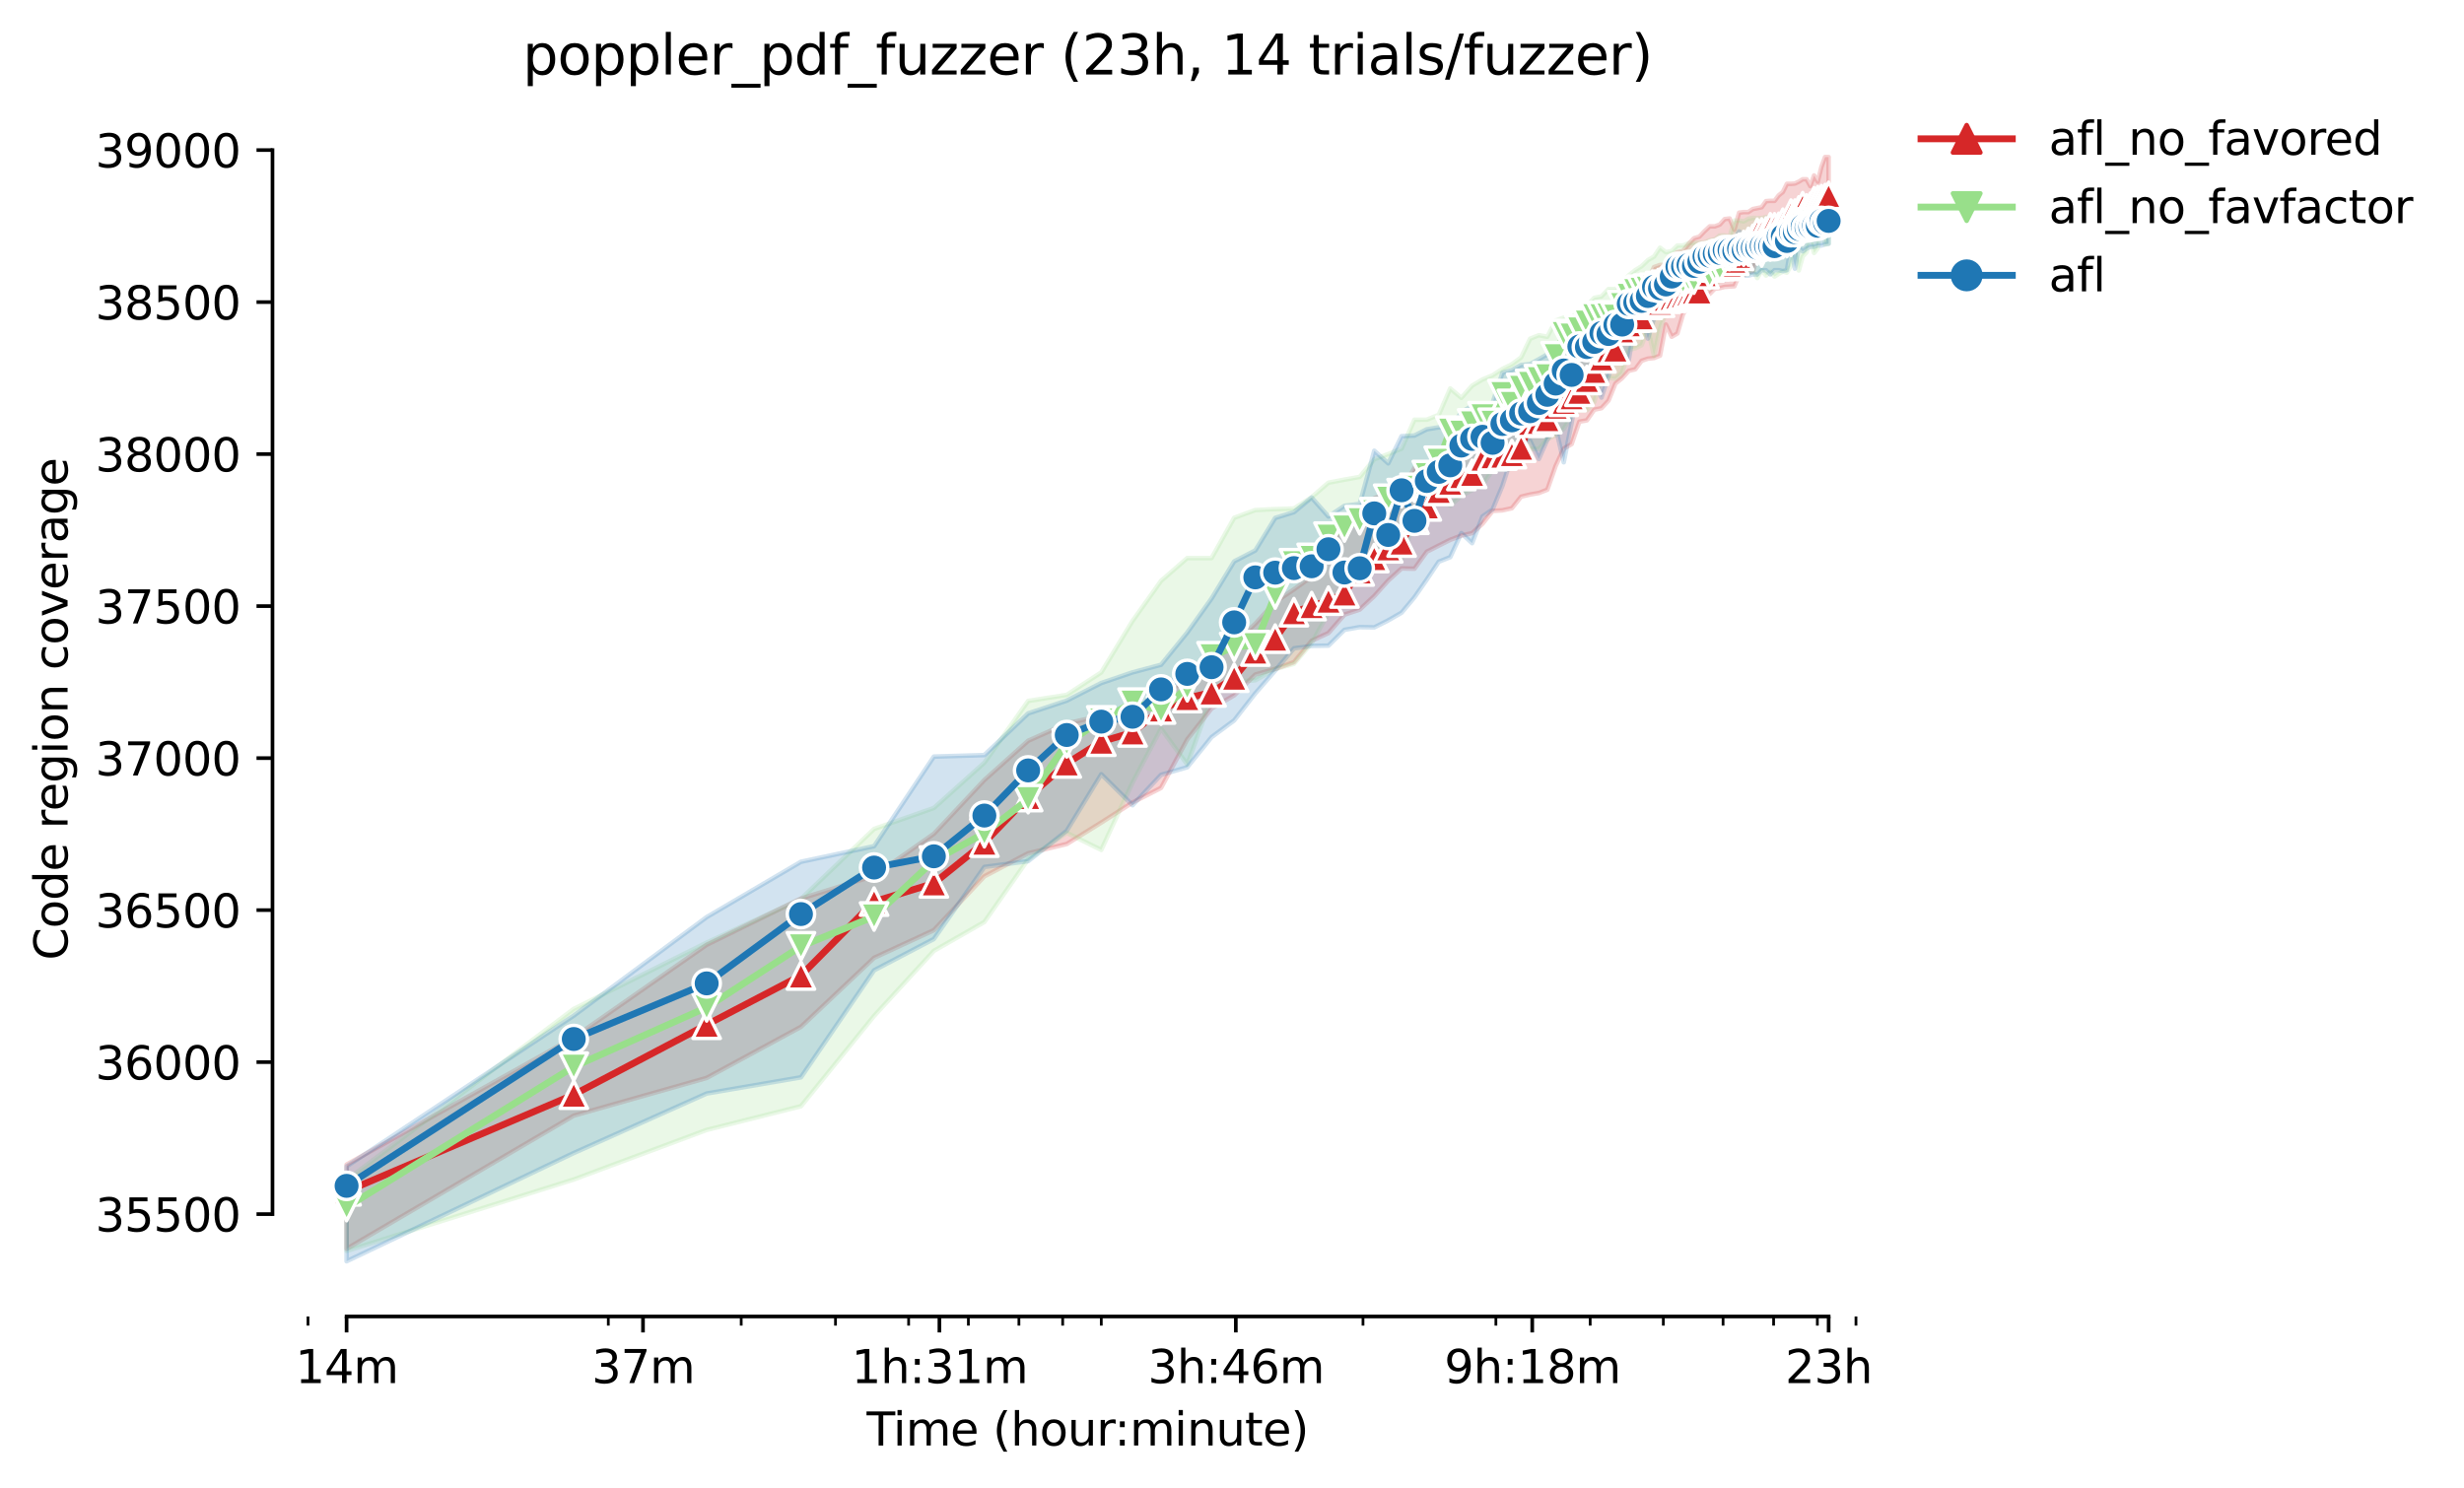 <?xml version="1.0" encoding="utf-8" standalone="no"?>
<!DOCTYPE svg PUBLIC "-//W3C//DTD SVG 1.1//EN"
  "http://www.w3.org/Graphics/SVG/1.1/DTD/svg11.dtd">
<svg height="325.986pt" version="1.1" viewBox="0 0 539.758 325.986" width="539.758pt" xmlns="http://www.w3.org/2000/svg" xmlns:xlink="http://www.w3.org/1999/xlink">
 <defs>
  <style type="text/css">*{stroke-linecap:butt;stroke-linejoin:round;}</style>
 </defs>
 <g id="figure_1">
  <g id="patch_1">
   <path d="M 0 325.986 
L 539.758 325.986 
L 539.758 0 
L 0 0 
z
" style="fill:#ffffff;"/>
  </g>
  <g id="axes_1">
   <g id="patch_2">
    <path d="M 59.691 288.43 
L 416.811 288.43 
L 416.811 22.318 
L 59.691 22.318 
z
" style="fill:#ffffff;"/>
   </g>
   <g id="PolyCollection_1">
    <defs>
     <path d="M 75.923 -70.834 
L 75.923 -52.383 
L 125.69 -81.557 
L 154.801 -89.817 
L 175.456 -101.007 
L 191.477 -116.127 
L 204.568 -122.188 
L 215.635 -133.978 
L 225.223 -139.04 
L 233.679 -141.072 
L 241.244 -145.767 
L 248.087 -150.164 
L 254.334 -153.361 
L 260.081 -163.985 
L 265.402 -170.771 
L 270.355 -173.643 
L 274.989 -178.196 
L 279.342 -179.438 
L 283.446 -180.903 
L 287.328 -185.599 
L 291.01 -187.298 
L 294.513 -191.327 
L 297.853 -192.426 
L 301.045 -195.39 
L 304.101 -198.787 
L 307.032 -201.452 
L 309.848 -201.385 
L 312.557 -205.115 
L 315.168 -206.447 
L 317.688 -207.713 
L 320.122 -208.645 
L 322.476 -209.178 
L 324.756 -211.243 
L 326.965 -214.041 
L 329.108 -214.174 
L 331.19 -214.64 
L 333.212 -217.171 
L 335.179 -217.637 
L 337.094 -217.97 
L 338.959 -218.703 
L 340.777 -223.899 
L 342.55 -227.695 
L 344.28 -228.694 
L 345.969 -233.598 
L 347.62 -233.89 
L 349.233 -236.221 
L 350.811 -236.554 
L 352.356 -238.219 
L 353.867 -241.949 
L 355.348 -243.148 
L 356.798 -244.747 
L 358.22 -245.08 
L 359.614 -246.945 
L 360.982 -247.411 
L 362.324 -247.544 
L 363.641 -248.077 
L 364.935 -254.871 
L 366.206 -252.207 
L 367.454 -252.94 
L 368.682 -257.136 
L 369.888 -259.134 
L 371.075 -259.334 
L 372.243 -259.334 
L 373.391 -260.933 
L 374.522 -261.599 
L 375.635 -262.731 
L 376.731 -262.864 
L 377.811 -263.131 
L 378.875 -263.197 
L 379.923 -263.264 
L 380.956 -265.662 
L 381.974 -265.662 
L 382.979 -266.394 
L 383.969 -266.594 
L 384.946 -269.392 
L 385.91 -271.79 
L 386.861 -271.79 
L 387.799 -272.056 
L 388.726 -272.189 
L 389.64 -273.122 
L 390.543 -273.188 
L 391.435 -273.588 
L 392.316 -273.988 
L 393.186 -274.454 
L 394.046 -275.453 
L 394.896 -275.853 
L 395.736 -275.853 
L 396.566 -274.954 
L 397.386 -276.852 
L 398.198 -277.385 
L 399 -278.384 
L 399.793 -278.384 
L 400.578 -280.116 
L 400.578 -291.572 
L 400.578 -291.572 
L 399.793 -291.572 
L 399 -289.421 
L 398.198 -286.177 
L 397.386 -287.542 
L 396.566 -285.211 
L 395.736 -286.71 
L 394.896 -286.71 
L 394.046 -286.177 
L 393.186 -285.777 
L 392.316 -285.711 
L 391.435 -285.711 
L 390.543 -283.912 
L 389.64 -283.18 
L 388.726 -281.981 
L 387.799 -281.981 
L 386.861 -281.914 
L 385.91 -280.582 
L 384.946 -280.382 
L 383.969 -280.182 
L 382.979 -279.516 
L 381.974 -279.516 
L 380.956 -279.383 
L 379.923 -275.653 
L 378.875 -278.117 
L 377.811 -277.984 
L 376.731 -276.785 
L 375.635 -276.386 
L 374.522 -276.386 
L 373.391 -275.32 
L 372.243 -274.121 
L 371.075 -273.788 
L 369.888 -272.522 
L 368.682 -270.99 
L 367.454 -270.724 
L 366.206 -269.991 
L 364.935 -267.926 
L 363.641 -267.926 
L 362.324 -267.46 
L 360.982 -264.529 
L 359.614 -262.798 
L 358.22 -258.468 
L 356.798 -258.402 
L 355.348 -255.404 
L 353.867 -255.138 
L 352.356 -254.538 
L 350.811 -253.273 
L 349.233 -252.407 
L 347.62 -251.075 
L 345.969 -249.01 
L 344.28 -247.811 
L 342.55 -247.278 
L 340.777 -246.412 
L 338.959 -244.813 
L 337.094 -241.55 
L 335.179 -240.551 
L 333.212 -240.484 
L 331.19 -239.019 
L 329.108 -238.686 
L 326.965 -233.956 
L 324.756 -232.957 
L 322.476 -232.891 
L 320.122 -228.228 
L 317.688 -227.029 
L 315.168 -225.83 
L 312.557 -223.832 
L 309.848 -223.499 
L 307.032 -218.47 
L 304.101 -217.904 
L 301.045 -216.838 
L 297.853 -214.174 
L 294.513 -212.391 
L 291.01 -204.716 
L 287.328 -199.653 
L 283.446 -196.856 
L 279.342 -194.092 
L 274.989 -189.329 
L 270.355 -185 
L 265.402 -183.801 
L 260.081 -177.539 
L 254.334 -173.11 
L 248.087 -170.712 
L 241.244 -169.18 
L 233.679 -167.482 
L 225.223 -163.685 
L 215.635 -155.093 
L 204.568 -143.303 
L 191.477 -134.111 
L 175.456 -129.116 
L 154.801 -118.991 
L 125.69 -98.676 
L 75.923 -70.834 
z
" id="m119e9a3690" style="stroke:#d62728;stroke-opacity:0.2;"/>
    </defs>
    <g clip-path="url(#p5c61152d28)">
     <use style="fill:#d62728;fill-opacity:0.2;stroke:#d62728;stroke-opacity:0.2;" x="0" xlink:href="#m119e9a3690" y="325.986"/>
    </g>
   </g>
   <g id="PolyCollection_2">
    <defs>
     <path d="M 75.923 -67.437 
L 75.923 -51.917 
L 125.69 -67.57 
L 154.801 -78.427 
L 175.456 -83.622 
L 191.477 -103.405 
L 204.568 -117.659 
L 215.635 -123.987 
L 225.223 -137.708 
L 233.679 -143.503 
L 241.244 -139.773 
L 248.087 -154.526 
L 254.334 -166.349 
L 260.081 -158.49 
L 265.402 -173.21 
L 270.355 -176.674 
L 274.989 -176.94 
L 279.342 -179.404 
L 283.446 -180.537 
L 287.328 -185.066 
L 291.01 -191.694 
L 294.513 -195.657 
L 297.853 -200.619 
L 301.045 -204.915 
L 304.101 -206.914 
L 307.032 -203.483 
L 309.848 -212.076 
L 312.557 -216.122 
L 315.168 -217.369 
L 317.688 -215.173 
L 320.122 -217.371 
L 322.476 -218.637 
L 324.756 -219.669 
L 326.965 -223.033 
L 329.108 -223.099 
L 331.19 -223.299 
L 333.212 -226.929 
L 335.179 -227.595 
L 337.094 -227.595 
L 338.959 -229.784 
L 340.777 -230.626 
L 342.55 -232.025 
L 344.28 -234.889 
L 345.969 -236.021 
L 347.62 -236.154 
L 349.233 -237.886 
L 350.811 -242.934 
L 352.356 -243.207 
L 353.867 -243.015 
L 355.348 -244.281 
L 356.798 -249.374 
L 358.22 -249.676 
L 359.614 -250.375 
L 360.982 -254.005 
L 362.324 -248.011 
L 363.641 -254.005 
L 364.935 -257.518 
L 366.206 -260.966 
L 367.454 -262.065 
L 368.682 -261.199 
L 369.888 -262.864 
L 371.075 -261.932 
L 372.243 -263.53 
L 373.391 -262.598 
L 374.522 -262.664 
L 375.635 -263.597 
L 376.731 -264.494 
L 377.811 -264.929 
L 378.875 -264.927 
L 379.923 -264.929 
L 380.956 -266.684 
L 381.974 -265.862 
L 382.979 -265.895 
L 383.969 -266.686 
L 384.946 -265.062 
L 385.91 -266.727 
L 386.861 -265.614 
L 387.799 -266.42 
L 388.726 -265.395 
L 389.64 -265.995 
L 390.543 -266.494 
L 391.435 -266.261 
L 392.316 -267.727 
L 393.186 -270.99 
L 394.046 -266.727 
L 394.896 -269.791 
L 395.736 -270.714 
L 396.566 -273.322 
L 397.386 -270.563 
L 398.198 -271.59 
L 399 -276.186 
L 399.793 -272.4 
L 400.578 -272.589 
L 400.578 -279.649 
L 400.578 -279.649 
L 399.793 -279.649 
L 399 -279.649 
L 398.198 -279.649 
L 397.386 -279.649 
L 396.566 -278.584 
L 395.736 -279.117 
L 394.896 -278.517 
L 394.046 -278.45 
L 393.186 -278.317 
L 392.316 -278.317 
L 391.435 -278.45 
L 390.543 -278.45 
L 389.64 -278.45 
L 388.726 -278.45 
L 387.799 -278.317 
L 386.861 -278.45 
L 385.91 -278.184 
L 384.946 -278.184 
L 383.969 -278.251 
L 382.979 -278.051 
L 381.974 -277.485 
L 380.956 -277.651 
L 379.923 -277.651 
L 378.875 -274.054 
L 377.811 -274.387 
L 376.731 -274.387 
L 375.635 -273.522 
L 374.522 -273.322 
L 373.391 -272.855 
L 372.243 -272.789 
L 371.075 -272.789 
L 369.888 -272.722 
L 368.682 -272.189 
L 367.454 -272.189 
L 366.206 -270.99 
L 364.935 -270.724 
L 363.641 -271.723 
L 362.324 -269.768 
L 360.982 -268.992 
L 359.614 -267.66 
L 358.22 -266.794 
L 356.798 -265.662 
L 355.348 -263.697 
L 353.867 -262.664 
L 352.356 -262.664 
L 350.811 -261.033 
L 349.233 -260.733 
L 347.62 -259.001 
L 345.969 -257.735 
L 344.28 -256.47 
L 342.55 -256.403 
L 340.777 -255.737 
L 338.959 -252.207 
L 337.094 -252.54 
L 335.179 -251.774 
L 333.212 -247.678 
L 331.19 -246.177 
L 329.108 -245.147 
L 326.965 -243.748 
L 324.756 -242.849 
L 322.476 -241.483 
L 320.122 -238.819 
L 317.688 -240.884 
L 315.168 -235.089 
L 312.557 -234.036 
L 309.848 -234.023 
L 307.032 -227.695 
L 304.101 -226.496 
L 301.045 -225.364 
L 297.853 -221.501 
L 294.513 -220.901 
L 291.01 -220.235 
L 287.328 -217.049 
L 283.446 -214.573 
L 279.342 -214.44 
L 274.989 -214.24 
L 270.355 -212.542 
L 265.402 -203.716 
L 260.081 -203.716 
L 254.334 -198.721 
L 248.087 -189.929 
L 241.244 -178.672 
L 233.679 -173.743 
L 225.223 -172.411 
L 215.635 -158.889 
L 204.568 -148.965 
L 191.477 -144.369 
L 175.456 -129.049 
L 154.801 -119.457 
L 125.69 -104.937 
L 75.923 -67.437 
z
" id="ma187667075" style="stroke:#98df8a;stroke-opacity:0.2;"/>
    </defs>
    <g clip-path="url(#p5c61152d28)">
     <use style="fill:#98df8a;fill-opacity:0.2;stroke:#98df8a;stroke-opacity:0.2;" x="0" xlink:href="#ma187667075" y="325.986"/>
    </g>
   </g>
   <g id="PolyCollection_3">
    <defs>
     <path d="M 75.923 -70.434 
L 75.923 -49.652 
L 125.69 -73.365 
L 154.801 -86.402 
L 175.456 -89.95 
L 191.477 -113.396 
L 204.568 -120.257 
L 215.635 -136.043 
L 225.223 -137.308 
L 233.679 -143.969 
L 241.244 -156.358 
L 248.087 -149.564 
L 254.334 -156.225 
L 260.081 -157.89 
L 265.402 -164.484 
L 270.355 -168.148 
L 274.989 -174.076 
L 279.342 -179.071 
L 283.446 -183.934 
L 287.328 -184.467 
L 291.01 -184.533 
L 294.513 -187.997 
L 297.853 -188.583 
L 301.045 -188.53 
L 304.101 -190.062 
L 307.032 -191.755 
L 309.848 -195.124 
L 312.557 -199.021 
L 315.168 -202.917 
L 317.688 -203.916 
L 320.122 -209.178 
L 322.476 -206.98 
L 324.756 -212.842 
L 326.965 -214.374 
L 329.108 -219.502 
L 331.19 -225.963 
L 333.212 -228.694 
L 335.179 -229.427 
L 337.094 -225.431 
L 338.959 -229.65 
L 340.777 -232.358 
L 342.55 -224.698 
L 344.28 -233.357 
L 345.969 -243.082 
L 347.62 -240.551 
L 349.233 -242.682 
L 350.811 -238.885 
L 352.356 -243.615 
L 353.867 -248.002 
L 355.348 -246.945 
L 356.798 -247.145 
L 358.22 -255.471 
L 359.614 -256.798 
L 360.982 -251.807 
L 362.324 -256.27 
L 363.641 -256.803 
L 364.935 -256.803 
L 366.206 -262.465 
L 367.454 -260.5 
L 368.682 -261.48 
L 369.888 -263.93 
L 371.075 -262.931 
L 372.243 -263.93 
L 373.391 -264.196 
L 374.522 -264.196 
L 375.635 -264.263 
L 376.731 -265.595 
L 377.811 -264.663 
L 378.875 -265.995 
L 379.923 -266.128 
L 380.956 -266.516 
L 381.974 -265.595 
L 382.979 -265.595 
L 383.969 -265.862 
L 384.946 -265.862 
L 385.91 -266.794 
L 386.861 -266.771 
L 387.799 -265.862 
L 388.726 -266.794 
L 389.64 -266.794 
L 390.543 -266.594 
L 391.435 -266.794 
L 392.316 -272.056 
L 393.186 -267.127 
L 394.046 -271.675 
L 394.896 -270.924 
L 395.736 -271.523 
L 396.566 -271.923 
L 397.386 -271.923 
L 398.198 -272.223 
L 399 -272.189 
L 399.793 -272.489 
L 400.578 -272.589 
L 400.578 -283.113 
L 400.578 -283.113 
L 399.793 -281.148 
L 399 -283.113 
L 398.198 -281.581 
L 397.386 -282.047 
L 396.566 -281.847 
L 395.736 -280.449 
L 394.896 -280.449 
L 394.046 -279.849 
L 393.186 -279.383 
L 392.316 -279.516 
L 391.435 -276.857 
L 390.543 -278.983 
L 389.64 -278.983 
L 388.726 -274.531 
L 387.799 -274.854 
L 386.861 -274.397 
L 385.91 -274.654 
L 384.946 -274.387 
L 383.969 -274.392 
L 382.979 -273.522 
L 381.974 -274.587 
L 380.956 -275.287 
L 379.923 -273.355 
L 378.875 -273.921 
L 377.811 -272.989 
L 376.731 -272.855 
L 375.635 -272.589 
L 374.522 -272.689 
L 373.391 -272.189 
L 372.243 -270.258 
L 371.075 -269.991 
L 369.888 -269.725 
L 368.682 -269.592 
L 367.454 -269.325 
L 366.206 -268.526 
L 364.935 -267.527 
L 363.641 -266.394 
L 362.324 -265.595 
L 360.982 -265.529 
L 359.614 -264.796 
L 358.22 -265.262 
L 356.798 -263.93 
L 355.348 -262.798 
L 353.867 -259.334 
L 352.356 -259.134 
L 350.811 -255.338 
L 349.233 -252.873 
L 347.62 -252.873 
L 345.969 -251.607 
L 344.28 -251.075 
L 342.55 -250.742 
L 340.777 -250.542 
L 338.959 -248.344 
L 337.094 -247.278 
L 335.179 -246.212 
L 333.212 -246.012 
L 331.19 -244.88 
L 329.108 -244.281 
L 326.965 -237.72 
L 324.756 -235.089 
L 322.476 -237.08 
L 320.122 -235.688 
L 317.688 -232.091 
L 315.168 -232.358 
L 312.557 -231.929 
L 309.848 -230.559 
L 307.032 -230.426 
L 304.101 -224.467 
L 301.045 -227.229 
L 297.853 -215.573 
L 294.513 -215.173 
L 291.01 -212.818 
L 287.328 -216.971 
L 283.446 -213.774 
L 279.342 -212.509 
L 274.989 -205.382 
L 270.355 -202.984 
L 265.402 -194.858 
L 260.081 -187.397 
L 254.334 -180.337 
L 248.087 -178.672 
L 241.244 -176.341 
L 233.679 -172.477 
L 225.223 -169.68 
L 215.635 -160.554 
L 204.568 -160.221 
L 191.477 -140.592 
L 175.456 -137.175 
L 154.801 -125.052 
L 125.69 -103.471 
L 75.923 -70.434 
z
" id="m4b114991eb" style="stroke:#1f77b4;stroke-opacity:0.2;"/>
    </defs>
    <g clip-path="url(#p5c61152d28)">
     <use style="fill:#1f77b4;fill-opacity:0.2;stroke:#1f77b4;stroke-opacity:0.2;" x="0" xlink:href="#m4b114991eb" y="325.986"/>
    </g>
   </g>
   <g id="matplotlib.axis_1">
    <g id="xtick_1">
     <g id="line2d_1">
      <defs>
       <path d="M 0 0 
L 0 3.5 
" id="mc3315e0efe" style="stroke:#000000;stroke-width:0.8;"/>
      </defs>
      <g>
       <use style="stroke:#000000;stroke-width:0.8;" x="75.923" xlink:href="#mc3315e0efe" y="288.43"/>
      </g>
     </g>
     <g id="text_1">
      <!-- 14m -->
      <g transform="translate(64.691 303.029)scale(0.1 -0.1)">
       <defs>
        <path d="M 794 531 
L 1825 531 
L 1825 4091 
L 703 3866 
L 703 4441 
L 1819 4666 
L 2450 4666 
L 2450 531 
L 3481 531 
L 3481 0 
L 794 0 
L 794 531 
z
" id="DejaVuSans-31" transform="scale(0.016)"/>
        <path d="M 2419 4116 
L 825 1625 
L 2419 1625 
L 2419 4116 
z
M 2253 4666 
L 3047 4666 
L 3047 1625 
L 3713 1625 
L 3713 1100 
L 3047 1100 
L 3047 0 
L 2419 0 
L 2419 1100 
L 313 1100 
L 313 1709 
L 2253 4666 
z
" id="DejaVuSans-34" transform="scale(0.016)"/>
        <path d="M 3328 2828 
Q 3544 3216 3844 3400 
Q 4144 3584 4550 3584 
Q 5097 3584 5394 3201 
Q 5691 2819 5691 2113 
L 5691 0 
L 5113 0 
L 5113 2094 
Q 5113 2597 4934 2840 
Q 4756 3084 4391 3084 
Q 3944 3084 3684 2787 
Q 3425 2491 3425 1978 
L 3425 0 
L 2847 0 
L 2847 2094 
Q 2847 2600 2669 2842 
Q 2491 3084 2119 3084 
Q 1678 3084 1418 2786 
Q 1159 2488 1159 1978 
L 1159 0 
L 581 0 
L 581 3500 
L 1159 3500 
L 1159 2956 
Q 1356 3278 1631 3431 
Q 1906 3584 2284 3584 
Q 2666 3584 2933 3390 
Q 3200 3197 3328 2828 
z
" id="DejaVuSans-6d" transform="scale(0.016)"/>
       </defs>
       <use xlink:href="#DejaVuSans-31"/>
       <use x="63.623" xlink:href="#DejaVuSans-34"/>
       <use x="127.246" xlink:href="#DejaVuSans-6d"/>
      </g>
     </g>
    </g>
    <g id="xtick_2">
     <g id="line2d_2">
      <g>
       <use style="stroke:#000000;stroke-width:0.8;" x="140.854" xlink:href="#mc3315e0efe" y="288.43"/>
      </g>
     </g>
     <g id="text_2">
      <!-- 37m -->
      <g transform="translate(129.622 303.029)scale(0.1 -0.1)">
       <defs>
        <path d="M 2597 2516 
Q 3050 2419 3304 2112 
Q 3559 1806 3559 1356 
Q 3559 666 3084 287 
Q 2609 -91 1734 -91 
Q 1441 -91 1130 -33 
Q 819 25 488 141 
L 488 750 
Q 750 597 1062 519 
Q 1375 441 1716 441 
Q 2309 441 2620 675 
Q 2931 909 2931 1356 
Q 2931 1769 2642 2001 
Q 2353 2234 1838 2234 
L 1294 2234 
L 1294 2753 
L 1863 2753 
Q 2328 2753 2575 2939 
Q 2822 3125 2822 3475 
Q 2822 3834 2567 4026 
Q 2313 4219 1838 4219 
Q 1578 4219 1281 4162 
Q 984 4106 628 3988 
L 628 4550 
Q 988 4650 1302 4700 
Q 1616 4750 1894 4750 
Q 2613 4750 3031 4423 
Q 3450 4097 3450 3541 
Q 3450 3153 3228 2886 
Q 3006 2619 2597 2516 
z
" id="DejaVuSans-33" transform="scale(0.016)"/>
        <path d="M 525 4666 
L 3525 4666 
L 3525 4397 
L 1831 0 
L 1172 0 
L 2766 4134 
L 525 4134 
L 525 4666 
z
" id="DejaVuSans-37" transform="scale(0.016)"/>
       </defs>
       <use xlink:href="#DejaVuSans-33"/>
       <use x="63.623" xlink:href="#DejaVuSans-37"/>
       <use x="127.246" xlink:href="#DejaVuSans-6d"/>
      </g>
     </g>
    </g>
    <g id="xtick_3">
     <g id="line2d_3">
      <g>
       <use style="stroke:#000000;stroke-width:0.8;" x="205.786" xlink:href="#mc3315e0efe" y="288.43"/>
      </g>
     </g>
     <g id="text_3">
      <!-- 1h:31m -->
      <g transform="translate(186.518 303.029)scale(0.1 -0.1)">
       <defs>
        <path d="M 3513 2113 
L 3513 0 
L 2938 0 
L 2938 2094 
Q 2938 2591 2744 2837 
Q 2550 3084 2163 3084 
Q 1697 3084 1428 2787 
Q 1159 2491 1159 1978 
L 1159 0 
L 581 0 
L 581 4863 
L 1159 4863 
L 1159 2956 
Q 1366 3272 1645 3428 
Q 1925 3584 2291 3584 
Q 2894 3584 3203 3211 
Q 3513 2838 3513 2113 
z
" id="DejaVuSans-68" transform="scale(0.016)"/>
        <path d="M 750 794 
L 1409 794 
L 1409 0 
L 750 0 
L 750 794 
z
M 750 3309 
L 1409 3309 
L 1409 2516 
L 750 2516 
L 750 3309 
z
" id="DejaVuSans-3a" transform="scale(0.016)"/>
       </defs>
       <use xlink:href="#DejaVuSans-31"/>
       <use x="63.623" xlink:href="#DejaVuSans-68"/>
       <use x="127.002" xlink:href="#DejaVuSans-3a"/>
       <use x="160.693" xlink:href="#DejaVuSans-33"/>
       <use x="224.316" xlink:href="#DejaVuSans-31"/>
       <use x="287.939" xlink:href="#DejaVuSans-6d"/>
      </g>
     </g>
    </g>
    <g id="xtick_4">
     <g id="line2d_4">
      <g>
       <use style="stroke:#000000;stroke-width:0.8;" x="270.717" xlink:href="#mc3315e0efe" y="288.43"/>
      </g>
     </g>
     <g id="text_4">
      <!-- 3h:46m -->
      <g transform="translate(251.449 303.029)scale(0.1 -0.1)">
       <defs>
        <path d="M 2113 2584 
Q 1688 2584 1439 2293 
Q 1191 2003 1191 1497 
Q 1191 994 1439 701 
Q 1688 409 2113 409 
Q 2538 409 2786 701 
Q 3034 994 3034 1497 
Q 3034 2003 2786 2293 
Q 2538 2584 2113 2584 
z
M 3366 4563 
L 3366 3988 
Q 3128 4100 2886 4159 
Q 2644 4219 2406 4219 
Q 1781 4219 1451 3797 
Q 1122 3375 1075 2522 
Q 1259 2794 1537 2939 
Q 1816 3084 2150 3084 
Q 2853 3084 3261 2657 
Q 3669 2231 3669 1497 
Q 3669 778 3244 343 
Q 2819 -91 2113 -91 
Q 1303 -91 875 529 
Q 447 1150 447 2328 
Q 447 3434 972 4092 
Q 1497 4750 2381 4750 
Q 2619 4750 2861 4703 
Q 3103 4656 3366 4563 
z
" id="DejaVuSans-36" transform="scale(0.016)"/>
       </defs>
       <use xlink:href="#DejaVuSans-33"/>
       <use x="63.623" xlink:href="#DejaVuSans-68"/>
       <use x="127.002" xlink:href="#DejaVuSans-3a"/>
       <use x="160.693" xlink:href="#DejaVuSans-34"/>
       <use x="224.316" xlink:href="#DejaVuSans-36"/>
       <use x="287.939" xlink:href="#DejaVuSans-6d"/>
      </g>
     </g>
    </g>
    <g id="xtick_5">
     <g id="line2d_5">
      <g>
       <use style="stroke:#000000;stroke-width:0.8;" x="335.648" xlink:href="#mc3315e0efe" y="288.43"/>
      </g>
     </g>
     <g id="text_5">
      <!-- 9h:18m -->
      <g transform="translate(316.38 303.029)scale(0.1 -0.1)">
       <defs>
        <path d="M 703 97 
L 703 672 
Q 941 559 1184 500 
Q 1428 441 1663 441 
Q 2288 441 2617 861 
Q 2947 1281 2994 2138 
Q 2813 1869 2534 1725 
Q 2256 1581 1919 1581 
Q 1219 1581 811 2004 
Q 403 2428 403 3163 
Q 403 3881 828 4315 
Q 1253 4750 1959 4750 
Q 2769 4750 3195 4129 
Q 3622 3509 3622 2328 
Q 3622 1225 3098 567 
Q 2575 -91 1691 -91 
Q 1453 -91 1209 -44 
Q 966 3 703 97 
z
M 1959 2075 
Q 2384 2075 2632 2365 
Q 2881 2656 2881 3163 
Q 2881 3666 2632 3958 
Q 2384 4250 1959 4250 
Q 1534 4250 1286 3958 
Q 1038 3666 1038 3163 
Q 1038 2656 1286 2365 
Q 1534 2075 1959 2075 
z
" id="DejaVuSans-39" transform="scale(0.016)"/>
        <path d="M 2034 2216 
Q 1584 2216 1326 1975 
Q 1069 1734 1069 1313 
Q 1069 891 1326 650 
Q 1584 409 2034 409 
Q 2484 409 2743 651 
Q 3003 894 3003 1313 
Q 3003 1734 2745 1975 
Q 2488 2216 2034 2216 
z
M 1403 2484 
Q 997 2584 770 2862 
Q 544 3141 544 3541 
Q 544 4100 942 4425 
Q 1341 4750 2034 4750 
Q 2731 4750 3128 4425 
Q 3525 4100 3525 3541 
Q 3525 3141 3298 2862 
Q 3072 2584 2669 2484 
Q 3125 2378 3379 2068 
Q 3634 1759 3634 1313 
Q 3634 634 3220 271 
Q 2806 -91 2034 -91 
Q 1263 -91 848 271 
Q 434 634 434 1313 
Q 434 1759 690 2068 
Q 947 2378 1403 2484 
z
M 1172 3481 
Q 1172 3119 1398 2916 
Q 1625 2713 2034 2713 
Q 2441 2713 2670 2916 
Q 2900 3119 2900 3481 
Q 2900 3844 2670 4047 
Q 2441 4250 2034 4250 
Q 1625 4250 1398 4047 
Q 1172 3844 1172 3481 
z
" id="DejaVuSans-38" transform="scale(0.016)"/>
       </defs>
       <use xlink:href="#DejaVuSans-39"/>
       <use x="63.623" xlink:href="#DejaVuSans-68"/>
       <use x="127.002" xlink:href="#DejaVuSans-3a"/>
       <use x="160.693" xlink:href="#DejaVuSans-31"/>
       <use x="224.316" xlink:href="#DejaVuSans-38"/>
       <use x="287.939" xlink:href="#DejaVuSans-6d"/>
      </g>
     </g>
    </g>
    <g id="xtick_6">
     <g id="line2d_6">
      <g>
       <use style="stroke:#000000;stroke-width:0.8;" x="400.579" xlink:href="#mc3315e0efe" y="288.43"/>
      </g>
     </g>
     <g id="text_6">
      <!-- 23h -->
      <g transform="translate(391.048 303.029)scale(0.1 -0.1)">
       <defs>
        <path d="M 1228 531 
L 3431 531 
L 3431 0 
L 469 0 
L 469 531 
Q 828 903 1448 1529 
Q 2069 2156 2228 2338 
Q 2531 2678 2651 2914 
Q 2772 3150 2772 3378 
Q 2772 3750 2511 3984 
Q 2250 4219 1831 4219 
Q 1534 4219 1204 4116 
Q 875 4013 500 3803 
L 500 4441 
Q 881 4594 1212 4672 
Q 1544 4750 1819 4750 
Q 2544 4750 2975 4387 
Q 3406 4025 3406 3419 
Q 3406 3131 3298 2873 
Q 3191 2616 2906 2266 
Q 2828 2175 2409 1742 
Q 1991 1309 1228 531 
z
" id="DejaVuSans-32" transform="scale(0.016)"/>
       </defs>
       <use xlink:href="#DejaVuSans-32"/>
       <use x="63.623" xlink:href="#DejaVuSans-33"/>
       <use x="127.246" xlink:href="#DejaVuSans-68"/>
      </g>
     </g>
    </g>
    <g id="xtick_7">
     <g id="line2d_7">
      <defs>
       <path d="M 0 0 
L 0 2 
" id="m75ff22836a" style="stroke:#000000;stroke-width:0.6;"/>
      </defs>
      <g>
       <use style="stroke:#000000;stroke-width:0.6;" x="67.467" xlink:href="#m75ff22836a" y="288.43"/>
      </g>
     </g>
    </g>
    <g id="xtick_8">
     <g id="line2d_8">
      <g>
       <use style="stroke:#000000;stroke-width:0.6;" x="133.254" xlink:href="#m75ff22836a" y="288.43"/>
      </g>
     </g>
    </g>
    <g id="xtick_9">
     <g id="line2d_9">
      <g>
       <use style="stroke:#000000;stroke-width:0.6;" x="162.366" xlink:href="#m75ff22836a" y="288.43"/>
      </g>
     </g>
    </g>
    <g id="xtick_10">
     <g id="line2d_10">
      <g>
       <use style="stroke:#000000;stroke-width:0.6;" x="183.021" xlink:href="#m75ff22836a" y="288.43"/>
      </g>
     </g>
    </g>
    <g id="xtick_11">
     <g id="line2d_11">
      <g>
       <use style="stroke:#000000;stroke-width:0.6;" x="199.042" xlink:href="#m75ff22836a" y="288.43"/>
      </g>
     </g>
    </g>
    <g id="xtick_12">
     <g id="line2d_12">
      <g>
       <use style="stroke:#000000;stroke-width:0.6;" x="212.132" xlink:href="#m75ff22836a" y="288.43"/>
      </g>
     </g>
    </g>
    <g id="xtick_13">
     <g id="line2d_13">
      <g>
       <use style="stroke:#000000;stroke-width:0.6;" x="223.2" xlink:href="#m75ff22836a" y="288.43"/>
      </g>
     </g>
    </g>
    <g id="xtick_14">
     <g id="line2d_14">
      <g>
       <use style="stroke:#000000;stroke-width:0.6;" x="232.787" xlink:href="#m75ff22836a" y="288.43"/>
      </g>
     </g>
    </g>
    <g id="xtick_15">
     <g id="line2d_15">
      <g>
       <use style="stroke:#000000;stroke-width:0.6;" x="241.244" xlink:href="#m75ff22836a" y="288.43"/>
      </g>
     </g>
    </g>
    <g id="xtick_16">
     <g id="line2d_16">
      <g>
       <use style="stroke:#000000;stroke-width:0.6;" x="298.575" xlink:href="#m75ff22836a" y="288.43"/>
      </g>
     </g>
    </g>
    <g id="xtick_17">
     <g id="line2d_17">
      <g>
       <use style="stroke:#000000;stroke-width:0.6;" x="327.687" xlink:href="#m75ff22836a" y="288.43"/>
      </g>
     </g>
    </g>
    <g id="xtick_18">
     <g id="line2d_18">
      <g>
       <use style="stroke:#000000;stroke-width:0.6;" x="348.341" xlink:href="#m75ff22836a" y="288.43"/>
      </g>
     </g>
    </g>
    <g id="xtick_19">
     <g id="line2d_19">
      <g>
       <use style="stroke:#000000;stroke-width:0.6;" x="364.363" xlink:href="#m75ff22836a" y="288.43"/>
      </g>
     </g>
    </g>
    <g id="xtick_20">
     <g id="line2d_20">
      <g>
       <use style="stroke:#000000;stroke-width:0.6;" x="377.453" xlink:href="#m75ff22836a" y="288.43"/>
      </g>
     </g>
    </g>
    <g id="xtick_21">
     <g id="line2d_21">
      <g>
       <use style="stroke:#000000;stroke-width:0.6;" x="388.521" xlink:href="#m75ff22836a" y="288.43"/>
      </g>
     </g>
    </g>
    <g id="xtick_22">
     <g id="line2d_22">
      <g>
       <use style="stroke:#000000;stroke-width:0.6;" x="398.108" xlink:href="#m75ff22836a" y="288.43"/>
      </g>
     </g>
    </g>
    <g id="xtick_23">
     <g id="line2d_23">
      <g>
       <use style="stroke:#000000;stroke-width:0.6;" x="406.565" xlink:href="#m75ff22836a" y="288.43"/>
      </g>
     </g>
    </g>
    <g id="text_7">
     <!-- Time (hour:minute) -->
     <g transform="translate(189.844 316.707)scale(0.1 -0.1)">
      <defs>
       <path d="M -19 4666 
L 3928 4666 
L 3928 4134 
L 2272 4134 
L 2272 0 
L 1638 0 
L 1638 4134 
L -19 4134 
L -19 4666 
z
" id="DejaVuSans-54" transform="scale(0.016)"/>
       <path d="M 603 3500 
L 1178 3500 
L 1178 0 
L 603 0 
L 603 3500 
z
M 603 4863 
L 1178 4863 
L 1178 4134 
L 603 4134 
L 603 4863 
z
" id="DejaVuSans-69" transform="scale(0.016)"/>
       <path d="M 3597 1894 
L 3597 1613 
L 953 1613 
Q 991 1019 1311 708 
Q 1631 397 2203 397 
Q 2534 397 2845 478 
Q 3156 559 3463 722 
L 3463 178 
Q 3153 47 2828 -22 
Q 2503 -91 2169 -91 
Q 1331 -91 842 396 
Q 353 884 353 1716 
Q 353 2575 817 3079 
Q 1281 3584 2069 3584 
Q 2775 3584 3186 3129 
Q 3597 2675 3597 1894 
z
M 3022 2063 
Q 3016 2534 2758 2815 
Q 2500 3097 2075 3097 
Q 1594 3097 1305 2825 
Q 1016 2553 972 2059 
L 3022 2063 
z
" id="DejaVuSans-65" transform="scale(0.016)"/>
       <path id="DejaVuSans-20" transform="scale(0.016)"/>
       <path d="M 1984 4856 
Q 1566 4138 1362 3434 
Q 1159 2731 1159 2009 
Q 1159 1288 1364 580 
Q 1569 -128 1984 -844 
L 1484 -844 
Q 1016 -109 783 600 
Q 550 1309 550 2009 
Q 550 2706 781 3412 
Q 1013 4119 1484 4856 
L 1984 4856 
z
" id="DejaVuSans-28" transform="scale(0.016)"/>
       <path d="M 1959 3097 
Q 1497 3097 1228 2736 
Q 959 2375 959 1747 
Q 959 1119 1226 758 
Q 1494 397 1959 397 
Q 2419 397 2687 759 
Q 2956 1122 2956 1747 
Q 2956 2369 2687 2733 
Q 2419 3097 1959 3097 
z
M 1959 3584 
Q 2709 3584 3137 3096 
Q 3566 2609 3566 1747 
Q 3566 888 3137 398 
Q 2709 -91 1959 -91 
Q 1206 -91 779 398 
Q 353 888 353 1747 
Q 353 2609 779 3096 
Q 1206 3584 1959 3584 
z
" id="DejaVuSans-6f" transform="scale(0.016)"/>
       <path d="M 544 1381 
L 544 3500 
L 1119 3500 
L 1119 1403 
Q 1119 906 1312 657 
Q 1506 409 1894 409 
Q 2359 409 2629 706 
Q 2900 1003 2900 1516 
L 2900 3500 
L 3475 3500 
L 3475 0 
L 2900 0 
L 2900 538 
Q 2691 219 2414 64 
Q 2138 -91 1772 -91 
Q 1169 -91 856 284 
Q 544 659 544 1381 
z
M 1991 3584 
L 1991 3584 
z
" id="DejaVuSans-75" transform="scale(0.016)"/>
       <path d="M 2631 2963 
Q 2534 3019 2420 3045 
Q 2306 3072 2169 3072 
Q 1681 3072 1420 2755 
Q 1159 2438 1159 1844 
L 1159 0 
L 581 0 
L 581 3500 
L 1159 3500 
L 1159 2956 
Q 1341 3275 1631 3429 
Q 1922 3584 2338 3584 
Q 2397 3584 2469 3576 
Q 2541 3569 2628 3553 
L 2631 2963 
z
" id="DejaVuSans-72" transform="scale(0.016)"/>
       <path d="M 3513 2113 
L 3513 0 
L 2938 0 
L 2938 2094 
Q 2938 2591 2744 2837 
Q 2550 3084 2163 3084 
Q 1697 3084 1428 2787 
Q 1159 2491 1159 1978 
L 1159 0 
L 581 0 
L 581 3500 
L 1159 3500 
L 1159 2956 
Q 1366 3272 1645 3428 
Q 1925 3584 2291 3584 
Q 2894 3584 3203 3211 
Q 3513 2838 3513 2113 
z
" id="DejaVuSans-6e" transform="scale(0.016)"/>
       <path d="M 1172 4494 
L 1172 3500 
L 2356 3500 
L 2356 3053 
L 1172 3053 
L 1172 1153 
Q 1172 725 1289 603 
Q 1406 481 1766 481 
L 2356 481 
L 2356 0 
L 1766 0 
Q 1100 0 847 248 
Q 594 497 594 1153 
L 594 3053 
L 172 3053 
L 172 3500 
L 594 3500 
L 594 4494 
L 1172 4494 
z
" id="DejaVuSans-74" transform="scale(0.016)"/>
       <path d="M 513 4856 
L 1013 4856 
Q 1481 4119 1714 3412 
Q 1947 2706 1947 2009 
Q 1947 1309 1714 600 
Q 1481 -109 1013 -844 
L 513 -844 
Q 928 -128 1133 580 
Q 1338 1288 1338 2009 
Q 1338 2731 1133 3434 
Q 928 4138 513 4856 
z
" id="DejaVuSans-29" transform="scale(0.016)"/>
      </defs>
      <use xlink:href="#DejaVuSans-54"/>
      <use x="57.959" xlink:href="#DejaVuSans-69"/>
      <use x="85.742" xlink:href="#DejaVuSans-6d"/>
      <use x="183.154" xlink:href="#DejaVuSans-65"/>
      <use x="244.678" xlink:href="#DejaVuSans-20"/>
      <use x="276.465" xlink:href="#DejaVuSans-28"/>
      <use x="315.479" xlink:href="#DejaVuSans-68"/>
      <use x="378.857" xlink:href="#DejaVuSans-6f"/>
      <use x="440.039" xlink:href="#DejaVuSans-75"/>
      <use x="503.418" xlink:href="#DejaVuSans-72"/>
      <use x="542.781" xlink:href="#DejaVuSans-3a"/>
      <use x="576.473" xlink:href="#DejaVuSans-6d"/>
      <use x="673.885" xlink:href="#DejaVuSans-69"/>
      <use x="701.668" xlink:href="#DejaVuSans-6e"/>
      <use x="765.047" xlink:href="#DejaVuSans-75"/>
      <use x="828.426" xlink:href="#DejaVuSans-74"/>
      <use x="867.635" xlink:href="#DejaVuSans-65"/>
      <use x="929.158" xlink:href="#DejaVuSans-29"/>
     </g>
    </g>
   </g>
   <g id="matplotlib.axis_2">
    <g id="ytick_1">
     <g id="line2d_24">
      <defs>
       <path d="M 0 0 
L -3.5 0 
" id="m3439fe22e2" style="stroke:#000000;stroke-width:0.8;"/>
      </defs>
      <g>
       <use style="stroke:#000000;stroke-width:0.8;" x="59.691" xlink:href="#m3439fe22e2" y="266.01"/>
      </g>
     </g>
     <g id="text_8">
      <!-- 35500 -->
      <g transform="translate(20.878 269.809)scale(0.1 -0.1)">
       <defs>
        <path d="M 691 4666 
L 3169 4666 
L 3169 4134 
L 1269 4134 
L 1269 2991 
Q 1406 3038 1543 3061 
Q 1681 3084 1819 3084 
Q 2600 3084 3056 2656 
Q 3513 2228 3513 1497 
Q 3513 744 3044 326 
Q 2575 -91 1722 -91 
Q 1428 -91 1123 -41 
Q 819 9 494 109 
L 494 744 
Q 775 591 1075 516 
Q 1375 441 1709 441 
Q 2250 441 2565 725 
Q 2881 1009 2881 1497 
Q 2881 1984 2565 2268 
Q 2250 2553 1709 2553 
Q 1456 2553 1204 2497 
Q 953 2441 691 2322 
L 691 4666 
z
" id="DejaVuSans-35" transform="scale(0.016)"/>
        <path d="M 2034 4250 
Q 1547 4250 1301 3770 
Q 1056 3291 1056 2328 
Q 1056 1369 1301 889 
Q 1547 409 2034 409 
Q 2525 409 2770 889 
Q 3016 1369 3016 2328 
Q 3016 3291 2770 3770 
Q 2525 4250 2034 4250 
z
M 2034 4750 
Q 2819 4750 3233 4129 
Q 3647 3509 3647 2328 
Q 3647 1150 3233 529 
Q 2819 -91 2034 -91 
Q 1250 -91 836 529 
Q 422 1150 422 2328 
Q 422 3509 836 4129 
Q 1250 4750 2034 4750 
z
" id="DejaVuSans-30" transform="scale(0.016)"/>
       </defs>
       <use xlink:href="#DejaVuSans-33"/>
       <use x="63.623" xlink:href="#DejaVuSans-35"/>
       <use x="127.246" xlink:href="#DejaVuSans-35"/>
       <use x="190.869" xlink:href="#DejaVuSans-30"/>
       <use x="254.492" xlink:href="#DejaVuSans-30"/>
      </g>
     </g>
    </g>
    <g id="ytick_2">
     <g id="line2d_25">
      <g>
       <use style="stroke:#000000;stroke-width:0.8;" x="59.691" xlink:href="#m3439fe22e2" y="232.706"/>
      </g>
     </g>
     <g id="text_9">
      <!-- 36000 -->
      <g transform="translate(20.878 236.505)scale(0.1 -0.1)">
       <use xlink:href="#DejaVuSans-33"/>
       <use x="63.623" xlink:href="#DejaVuSans-36"/>
       <use x="127.246" xlink:href="#DejaVuSans-30"/>
       <use x="190.869" xlink:href="#DejaVuSans-30"/>
       <use x="254.492" xlink:href="#DejaVuSans-30"/>
      </g>
     </g>
    </g>
    <g id="ytick_3">
     <g id="line2d_26">
      <g>
       <use style="stroke:#000000;stroke-width:0.8;" x="59.691" xlink:href="#m3439fe22e2" y="199.402"/>
      </g>
     </g>
     <g id="text_10">
      <!-- 36500 -->
      <g transform="translate(20.878 203.201)scale(0.1 -0.1)">
       <use xlink:href="#DejaVuSans-33"/>
       <use x="63.623" xlink:href="#DejaVuSans-36"/>
       <use x="127.246" xlink:href="#DejaVuSans-35"/>
       <use x="190.869" xlink:href="#DejaVuSans-30"/>
       <use x="254.492" xlink:href="#DejaVuSans-30"/>
      </g>
     </g>
    </g>
    <g id="ytick_4">
     <g id="line2d_27">
      <g>
       <use style="stroke:#000000;stroke-width:0.8;" x="59.691" xlink:href="#m3439fe22e2" y="166.098"/>
      </g>
     </g>
     <g id="text_11">
      <!-- 37000 -->
      <g transform="translate(20.878 169.897)scale(0.1 -0.1)">
       <use xlink:href="#DejaVuSans-33"/>
       <use x="63.623" xlink:href="#DejaVuSans-37"/>
       <use x="127.246" xlink:href="#DejaVuSans-30"/>
       <use x="190.869" xlink:href="#DejaVuSans-30"/>
       <use x="254.492" xlink:href="#DejaVuSans-30"/>
      </g>
     </g>
    </g>
    <g id="ytick_5">
     <g id="line2d_28">
      <g>
       <use style="stroke:#000000;stroke-width:0.8;" x="59.691" xlink:href="#m3439fe22e2" y="132.794"/>
      </g>
     </g>
     <g id="text_12">
      <!-- 37500 -->
      <g transform="translate(20.878 136.593)scale(0.1 -0.1)">
       <use xlink:href="#DejaVuSans-33"/>
       <use x="63.623" xlink:href="#DejaVuSans-37"/>
       <use x="127.246" xlink:href="#DejaVuSans-35"/>
       <use x="190.869" xlink:href="#DejaVuSans-30"/>
       <use x="254.492" xlink:href="#DejaVuSans-30"/>
      </g>
     </g>
    </g>
    <g id="ytick_6">
     <g id="line2d_29">
      <g>
       <use style="stroke:#000000;stroke-width:0.8;" x="59.691" xlink:href="#m3439fe22e2" y="99.49"/>
      </g>
     </g>
     <g id="text_13">
      <!-- 38000 -->
      <g transform="translate(20.878 103.289)scale(0.1 -0.1)">
       <use xlink:href="#DejaVuSans-33"/>
       <use x="63.623" xlink:href="#DejaVuSans-38"/>
       <use x="127.246" xlink:href="#DejaVuSans-30"/>
       <use x="190.869" xlink:href="#DejaVuSans-30"/>
       <use x="254.492" xlink:href="#DejaVuSans-30"/>
      </g>
     </g>
    </g>
    <g id="ytick_7">
     <g id="line2d_30">
      <g>
       <use style="stroke:#000000;stroke-width:0.8;" x="59.691" xlink:href="#m3439fe22e2" y="66.186"/>
      </g>
     </g>
     <g id="text_14">
      <!-- 38500 -->
      <g transform="translate(20.878 69.985)scale(0.1 -0.1)">
       <use xlink:href="#DejaVuSans-33"/>
       <use x="63.623" xlink:href="#DejaVuSans-38"/>
       <use x="127.246" xlink:href="#DejaVuSans-35"/>
       <use x="190.869" xlink:href="#DejaVuSans-30"/>
       <use x="254.492" xlink:href="#DejaVuSans-30"/>
      </g>
     </g>
    </g>
    <g id="ytick_8">
     <g id="line2d_31">
      <g>
       <use style="stroke:#000000;stroke-width:0.8;" x="59.691" xlink:href="#m3439fe22e2" y="32.882"/>
      </g>
     </g>
     <g id="text_15">
      <!-- 39000 -->
      <g transform="translate(20.878 36.681)scale(0.1 -0.1)">
       <use xlink:href="#DejaVuSans-33"/>
       <use x="63.623" xlink:href="#DejaVuSans-39"/>
       <use x="127.246" xlink:href="#DejaVuSans-30"/>
       <use x="190.869" xlink:href="#DejaVuSans-30"/>
       <use x="254.492" xlink:href="#DejaVuSans-30"/>
      </g>
     </g>
    </g>
    <g id="text_16">
     <!-- Code region coverage -->
     <g transform="translate(14.798 210.38)rotate(-90)scale(0.1 -0.1)">
      <defs>
       <path d="M 4122 4306 
L 4122 3641 
Q 3803 3938 3442 4084 
Q 3081 4231 2675 4231 
Q 1875 4231 1450 3742 
Q 1025 3253 1025 2328 
Q 1025 1406 1450 917 
Q 1875 428 2675 428 
Q 3081 428 3442 575 
Q 3803 722 4122 1019 
L 4122 359 
Q 3791 134 3420 21 
Q 3050 -91 2638 -91 
Q 1578 -91 968 557 
Q 359 1206 359 2328 
Q 359 3453 968 4101 
Q 1578 4750 2638 4750 
Q 3056 4750 3426 4639 
Q 3797 4528 4122 4306 
z
" id="DejaVuSans-43" transform="scale(0.016)"/>
       <path d="M 2906 2969 
L 2906 4863 
L 3481 4863 
L 3481 0 
L 2906 0 
L 2906 525 
Q 2725 213 2448 61 
Q 2172 -91 1784 -91 
Q 1150 -91 751 415 
Q 353 922 353 1747 
Q 353 2572 751 3078 
Q 1150 3584 1784 3584 
Q 2172 3584 2448 3432 
Q 2725 3281 2906 2969 
z
M 947 1747 
Q 947 1113 1208 752 
Q 1469 391 1925 391 
Q 2381 391 2643 752 
Q 2906 1113 2906 1747 
Q 2906 2381 2643 2742 
Q 2381 3103 1925 3103 
Q 1469 3103 1208 2742 
Q 947 2381 947 1747 
z
" id="DejaVuSans-64" transform="scale(0.016)"/>
       <path d="M 2906 1791 
Q 2906 2416 2648 2759 
Q 2391 3103 1925 3103 
Q 1463 3103 1205 2759 
Q 947 2416 947 1791 
Q 947 1169 1205 825 
Q 1463 481 1925 481 
Q 2391 481 2648 825 
Q 2906 1169 2906 1791 
z
M 3481 434 
Q 3481 -459 3084 -895 
Q 2688 -1331 1869 -1331 
Q 1566 -1331 1297 -1286 
Q 1028 -1241 775 -1147 
L 775 -588 
Q 1028 -725 1275 -790 
Q 1522 -856 1778 -856 
Q 2344 -856 2625 -561 
Q 2906 -266 2906 331 
L 2906 616 
Q 2728 306 2450 153 
Q 2172 0 1784 0 
Q 1141 0 747 490 
Q 353 981 353 1791 
Q 353 2603 747 3093 
Q 1141 3584 1784 3584 
Q 2172 3584 2450 3431 
Q 2728 3278 2906 2969 
L 2906 3500 
L 3481 3500 
L 3481 434 
z
" id="DejaVuSans-67" transform="scale(0.016)"/>
       <path d="M 3122 3366 
L 3122 2828 
Q 2878 2963 2633 3030 
Q 2388 3097 2138 3097 
Q 1578 3097 1268 2742 
Q 959 2388 959 1747 
Q 959 1106 1268 751 
Q 1578 397 2138 397 
Q 2388 397 2633 464 
Q 2878 531 3122 666 
L 3122 134 
Q 2881 22 2623 -34 
Q 2366 -91 2075 -91 
Q 1284 -91 818 406 
Q 353 903 353 1747 
Q 353 2603 823 3093 
Q 1294 3584 2113 3584 
Q 2378 3584 2631 3529 
Q 2884 3475 3122 3366 
z
" id="DejaVuSans-63" transform="scale(0.016)"/>
       <path d="M 191 3500 
L 800 3500 
L 1894 563 
L 2988 3500 
L 3597 3500 
L 2284 0 
L 1503 0 
L 191 3500 
z
" id="DejaVuSans-76" transform="scale(0.016)"/>
       <path d="M 2194 1759 
Q 1497 1759 1228 1600 
Q 959 1441 959 1056 
Q 959 750 1161 570 
Q 1363 391 1709 391 
Q 2188 391 2477 730 
Q 2766 1069 2766 1631 
L 2766 1759 
L 2194 1759 
z
M 3341 1997 
L 3341 0 
L 2766 0 
L 2766 531 
Q 2569 213 2275 61 
Q 1981 -91 1556 -91 
Q 1019 -91 701 211 
Q 384 513 384 1019 
Q 384 1609 779 1909 
Q 1175 2209 1959 2209 
L 2766 2209 
L 2766 2266 
Q 2766 2663 2505 2880 
Q 2244 3097 1772 3097 
Q 1472 3097 1187 3025 
Q 903 2953 641 2809 
L 641 3341 
Q 956 3463 1253 3523 
Q 1550 3584 1831 3584 
Q 2591 3584 2966 3190 
Q 3341 2797 3341 1997 
z
" id="DejaVuSans-61" transform="scale(0.016)"/>
      </defs>
      <use xlink:href="#DejaVuSans-43"/>
      <use x="69.824" xlink:href="#DejaVuSans-6f"/>
      <use x="131.006" xlink:href="#DejaVuSans-64"/>
      <use x="194.482" xlink:href="#DejaVuSans-65"/>
      <use x="256.006" xlink:href="#DejaVuSans-20"/>
      <use x="287.793" xlink:href="#DejaVuSans-72"/>
      <use x="326.656" xlink:href="#DejaVuSans-65"/>
      <use x="388.18" xlink:href="#DejaVuSans-67"/>
      <use x="451.656" xlink:href="#DejaVuSans-69"/>
      <use x="479.439" xlink:href="#DejaVuSans-6f"/>
      <use x="540.621" xlink:href="#DejaVuSans-6e"/>
      <use x="604" xlink:href="#DejaVuSans-20"/>
      <use x="635.787" xlink:href="#DejaVuSans-63"/>
      <use x="690.768" xlink:href="#DejaVuSans-6f"/>
      <use x="751.949" xlink:href="#DejaVuSans-76"/>
      <use x="811.129" xlink:href="#DejaVuSans-65"/>
      <use x="872.652" xlink:href="#DejaVuSans-72"/>
      <use x="913.766" xlink:href="#DejaVuSans-61"/>
      <use x="975.045" xlink:href="#DejaVuSans-67"/>
      <use x="1038.521" xlink:href="#DejaVuSans-65"/>
     </g>
    </g>
   </g>
   <g id="line2d_32">
    <path clip-path="url(#p5c61152d28)" d="M 75.923 261.014 
L 125.69 239.833 
L 154.801 224.513 
L 175.456 213.723 
L 191.477 197.537 
L 204.568 193.54 
L 215.635 184.615 
L 225.223 174.624 
L 233.679 167.264 
L 241.244 162.501 
L 248.087 160.47 
L 254.334 155.441 
L 260.081 152.943 
L 265.402 151.711 
L 270.355 148.48 
L 274.989 142.752 
L 279.342 139.921 
L 283.446 134.126 
L 287.328 132.794 
L 291.01 131.595 
L 294.513 130.03 
L 297.853 125.201 
L 301.045 122.27 
L 304.101 120.139 
L 307.032 118.873 
L 309.848 113.877 
L 312.557 110.947 
L 315.168 107.55 
L 317.688 105.751 
L 320.122 104.286 
L 322.476 103.82 
L 324.756 100.489 
L 326.965 99.956 
L 329.108 99.823 
L 331.19 99.49 
L 333.212 98.091 
L 335.179 92.629 
L 337.094 92.43 
L 338.959 91.83 
L 340.777 89.099 
L 342.55 88.034 
L 344.28 87.034 
L 345.969 85.835 
L 347.62 83.238 
L 349.233 81.239 
L 350.811 78.509 
L 352.356 76.71 
L 353.867 76.577 
L 355.348 72.381 
L 356.798 71.048 
L 358.22 69.583 
L 359.614 69.517 
L 360.982 66.786 
L 362.324 66.319 
L 363.641 66.319 
L 364.935 65.453 
L 366.206 65.254 
L 367.454 64.987 
L 368.682 64.721 
L 369.888 64.321 
L 371.075 63.921 
L 372.243 63.855 
L 373.391 60.058 
L 374.522 58.593 
L 375.635 58.326 
L 376.731 58.26 
L 377.811 58.26 
L 378.875 57.993 
L 379.923 57.127 
L 380.956 56.062 
L 381.974 53.664 
L 382.979 52.998 
L 383.969 52.332 
L 384.946 50.999 
L 385.91 50.933 
L 386.861 50.733 
L 387.799 49.801 
L 388.726 49.801 
L 389.64 49.701 
L 390.543 48.801 
L 391.435 48.768 
L 392.316 46.803 
L 393.186 46.803 
L 394.046 46.104 
L 394.896 45.171 
L 395.736 45.671 
L 396.566 45.305 
L 397.386 44.106 
L 398.198 43.872 
L 399 43.639 
L 399.793 43.406 
L 400.578 42.907 
" style="fill:none;stroke:#d62728;stroke-linecap:square;stroke-width:1.5;"/>
    <defs>
     <path d="M 0 -3 
L -3 3 
L 3 3 
z
" id="m77caffd019" style="stroke:#ffffff;stroke-linejoin:miter;stroke-width:0.75;"/>
    </defs>
    <g clip-path="url(#p5c61152d28)">
     <use style="fill:#d62728;stroke:#ffffff;stroke-linejoin:miter;stroke-width:0.75;" x="75.923" xlink:href="#m77caffd019" y="261.014"/>
     <use style="fill:#d62728;stroke:#ffffff;stroke-linejoin:miter;stroke-width:0.75;" x="125.69" xlink:href="#m77caffd019" y="239.833"/>
     <use style="fill:#d62728;stroke:#ffffff;stroke-linejoin:miter;stroke-width:0.75;" x="154.801" xlink:href="#m77caffd019" y="224.513"/>
     <use style="fill:#d62728;stroke:#ffffff;stroke-linejoin:miter;stroke-width:0.75;" x="175.456" xlink:href="#m77caffd019" y="213.723"/>
     <use style="fill:#d62728;stroke:#ffffff;stroke-linejoin:miter;stroke-width:0.75;" x="191.477" xlink:href="#m77caffd019" y="197.537"/>
     <use style="fill:#d62728;stroke:#ffffff;stroke-linejoin:miter;stroke-width:0.75;" x="204.568" xlink:href="#m77caffd019" y="193.54"/>
     <use style="fill:#d62728;stroke:#ffffff;stroke-linejoin:miter;stroke-width:0.75;" x="215.635" xlink:href="#m77caffd019" y="184.615"/>
     <use style="fill:#d62728;stroke:#ffffff;stroke-linejoin:miter;stroke-width:0.75;" x="225.223" xlink:href="#m77caffd019" y="174.624"/>
     <use style="fill:#d62728;stroke:#ffffff;stroke-linejoin:miter;stroke-width:0.75;" x="233.679" xlink:href="#m77caffd019" y="167.264"/>
     <use style="fill:#d62728;stroke:#ffffff;stroke-linejoin:miter;stroke-width:0.75;" x="241.244" xlink:href="#m77caffd019" y="162.501"/>
     <use style="fill:#d62728;stroke:#ffffff;stroke-linejoin:miter;stroke-width:0.75;" x="248.087" xlink:href="#m77caffd019" y="160.47"/>
     <use style="fill:#d62728;stroke:#ffffff;stroke-linejoin:miter;stroke-width:0.75;" x="254.334" xlink:href="#m77caffd019" y="155.441"/>
     <use style="fill:#d62728;stroke:#ffffff;stroke-linejoin:miter;stroke-width:0.75;" x="260.081" xlink:href="#m77caffd019" y="152.943"/>
     <use style="fill:#d62728;stroke:#ffffff;stroke-linejoin:miter;stroke-width:0.75;" x="265.402" xlink:href="#m77caffd019" y="151.711"/>
     <use style="fill:#d62728;stroke:#ffffff;stroke-linejoin:miter;stroke-width:0.75;" x="270.355" xlink:href="#m77caffd019" y="148.48"/>
     <use style="fill:#d62728;stroke:#ffffff;stroke-linejoin:miter;stroke-width:0.75;" x="274.989" xlink:href="#m77caffd019" y="142.752"/>
     <use style="fill:#d62728;stroke:#ffffff;stroke-linejoin:miter;stroke-width:0.75;" x="279.342" xlink:href="#m77caffd019" y="139.921"/>
     <use style="fill:#d62728;stroke:#ffffff;stroke-linejoin:miter;stroke-width:0.75;" x="283.446" xlink:href="#m77caffd019" y="134.126"/>
     <use style="fill:#d62728;stroke:#ffffff;stroke-linejoin:miter;stroke-width:0.75;" x="287.328" xlink:href="#m77caffd019" y="132.794"/>
     <use style="fill:#d62728;stroke:#ffffff;stroke-linejoin:miter;stroke-width:0.75;" x="291.01" xlink:href="#m77caffd019" y="131.595"/>
     <use style="fill:#d62728;stroke:#ffffff;stroke-linejoin:miter;stroke-width:0.75;" x="294.513" xlink:href="#m77caffd019" y="130.03"/>
     <use style="fill:#d62728;stroke:#ffffff;stroke-linejoin:miter;stroke-width:0.75;" x="297.853" xlink:href="#m77caffd019" y="125.201"/>
     <use style="fill:#d62728;stroke:#ffffff;stroke-linejoin:miter;stroke-width:0.75;" x="301.045" xlink:href="#m77caffd019" y="122.27"/>
     <use style="fill:#d62728;stroke:#ffffff;stroke-linejoin:miter;stroke-width:0.75;" x="304.101" xlink:href="#m77caffd019" y="120.139"/>
     <use style="fill:#d62728;stroke:#ffffff;stroke-linejoin:miter;stroke-width:0.75;" x="307.032" xlink:href="#m77caffd019" y="118.873"/>
     <use style="fill:#d62728;stroke:#ffffff;stroke-linejoin:miter;stroke-width:0.75;" x="309.848" xlink:href="#m77caffd019" y="113.877"/>
     <use style="fill:#d62728;stroke:#ffffff;stroke-linejoin:miter;stroke-width:0.75;" x="312.557" xlink:href="#m77caffd019" y="110.947"/>
     <use style="fill:#d62728;stroke:#ffffff;stroke-linejoin:miter;stroke-width:0.75;" x="315.168" xlink:href="#m77caffd019" y="107.55"/>
     <use style="fill:#d62728;stroke:#ffffff;stroke-linejoin:miter;stroke-width:0.75;" x="317.688" xlink:href="#m77caffd019" y="105.751"/>
     <use style="fill:#d62728;stroke:#ffffff;stroke-linejoin:miter;stroke-width:0.75;" x="320.122" xlink:href="#m77caffd019" y="104.286"/>
     <use style="fill:#d62728;stroke:#ffffff;stroke-linejoin:miter;stroke-width:0.75;" x="322.476" xlink:href="#m77caffd019" y="103.82"/>
     <use style="fill:#d62728;stroke:#ffffff;stroke-linejoin:miter;stroke-width:0.75;" x="324.756" xlink:href="#m77caffd019" y="100.489"/>
     <use style="fill:#d62728;stroke:#ffffff;stroke-linejoin:miter;stroke-width:0.75;" x="326.965" xlink:href="#m77caffd019" y="99.956"/>
     <use style="fill:#d62728;stroke:#ffffff;stroke-linejoin:miter;stroke-width:0.75;" x="329.108" xlink:href="#m77caffd019" y="99.823"/>
     <use style="fill:#d62728;stroke:#ffffff;stroke-linejoin:miter;stroke-width:0.75;" x="331.19" xlink:href="#m77caffd019" y="99.49"/>
     <use style="fill:#d62728;stroke:#ffffff;stroke-linejoin:miter;stroke-width:0.75;" x="333.212" xlink:href="#m77caffd019" y="98.091"/>
     <use style="fill:#d62728;stroke:#ffffff;stroke-linejoin:miter;stroke-width:0.75;" x="335.179" xlink:href="#m77caffd019" y="92.629"/>
     <use style="fill:#d62728;stroke:#ffffff;stroke-linejoin:miter;stroke-width:0.75;" x="337.094" xlink:href="#m77caffd019" y="92.43"/>
     <use style="fill:#d62728;stroke:#ffffff;stroke-linejoin:miter;stroke-width:0.75;" x="338.959" xlink:href="#m77caffd019" y="91.83"/>
     <use style="fill:#d62728;stroke:#ffffff;stroke-linejoin:miter;stroke-width:0.75;" x="340.777" xlink:href="#m77caffd019" y="89.099"/>
     <use style="fill:#d62728;stroke:#ffffff;stroke-linejoin:miter;stroke-width:0.75;" x="342.55" xlink:href="#m77caffd019" y="88.034"/>
     <use style="fill:#d62728;stroke:#ffffff;stroke-linejoin:miter;stroke-width:0.75;" x="344.28" xlink:href="#m77caffd019" y="87.034"/>
     <use style="fill:#d62728;stroke:#ffffff;stroke-linejoin:miter;stroke-width:0.75;" x="345.969" xlink:href="#m77caffd019" y="85.835"/>
     <use style="fill:#d62728;stroke:#ffffff;stroke-linejoin:miter;stroke-width:0.75;" x="347.62" xlink:href="#m77caffd019" y="83.238"/>
     <use style="fill:#d62728;stroke:#ffffff;stroke-linejoin:miter;stroke-width:0.75;" x="349.233" xlink:href="#m77caffd019" y="81.239"/>
     <use style="fill:#d62728;stroke:#ffffff;stroke-linejoin:miter;stroke-width:0.75;" x="350.811" xlink:href="#m77caffd019" y="78.509"/>
     <use style="fill:#d62728;stroke:#ffffff;stroke-linejoin:miter;stroke-width:0.75;" x="352.356" xlink:href="#m77caffd019" y="76.71"/>
     <use style="fill:#d62728;stroke:#ffffff;stroke-linejoin:miter;stroke-width:0.75;" x="353.867" xlink:href="#m77caffd019" y="76.577"/>
     <use style="fill:#d62728;stroke:#ffffff;stroke-linejoin:miter;stroke-width:0.75;" x="355.348" xlink:href="#m77caffd019" y="72.381"/>
     <use style="fill:#d62728;stroke:#ffffff;stroke-linejoin:miter;stroke-width:0.75;" x="356.798" xlink:href="#m77caffd019" y="71.048"/>
     <use style="fill:#d62728;stroke:#ffffff;stroke-linejoin:miter;stroke-width:0.75;" x="358.22" xlink:href="#m77caffd019" y="69.583"/>
     <use style="fill:#d62728;stroke:#ffffff;stroke-linejoin:miter;stroke-width:0.75;" x="359.614" xlink:href="#m77caffd019" y="69.517"/>
     <use style="fill:#d62728;stroke:#ffffff;stroke-linejoin:miter;stroke-width:0.75;" x="360.982" xlink:href="#m77caffd019" y="66.786"/>
     <use style="fill:#d62728;stroke:#ffffff;stroke-linejoin:miter;stroke-width:0.75;" x="362.324" xlink:href="#m77caffd019" y="66.319"/>
     <use style="fill:#d62728;stroke:#ffffff;stroke-linejoin:miter;stroke-width:0.75;" x="363.641" xlink:href="#m77caffd019" y="66.319"/>
     <use style="fill:#d62728;stroke:#ffffff;stroke-linejoin:miter;stroke-width:0.75;" x="364.935" xlink:href="#m77caffd019" y="65.453"/>
     <use style="fill:#d62728;stroke:#ffffff;stroke-linejoin:miter;stroke-width:0.75;" x="366.206" xlink:href="#m77caffd019" y="65.254"/>
     <use style="fill:#d62728;stroke:#ffffff;stroke-linejoin:miter;stroke-width:0.75;" x="367.454" xlink:href="#m77caffd019" y="64.987"/>
     <use style="fill:#d62728;stroke:#ffffff;stroke-linejoin:miter;stroke-width:0.75;" x="368.682" xlink:href="#m77caffd019" y="64.721"/>
     <use style="fill:#d62728;stroke:#ffffff;stroke-linejoin:miter;stroke-width:0.75;" x="369.888" xlink:href="#m77caffd019" y="64.321"/>
     <use style="fill:#d62728;stroke:#ffffff;stroke-linejoin:miter;stroke-width:0.75;" x="371.075" xlink:href="#m77caffd019" y="63.921"/>
     <use style="fill:#d62728;stroke:#ffffff;stroke-linejoin:miter;stroke-width:0.75;" x="372.243" xlink:href="#m77caffd019" y="63.855"/>
     <use style="fill:#d62728;stroke:#ffffff;stroke-linejoin:miter;stroke-width:0.75;" x="373.391" xlink:href="#m77caffd019" y="60.058"/>
     <use style="fill:#d62728;stroke:#ffffff;stroke-linejoin:miter;stroke-width:0.75;" x="374.522" xlink:href="#m77caffd019" y="58.593"/>
     <use style="fill:#d62728;stroke:#ffffff;stroke-linejoin:miter;stroke-width:0.75;" x="375.635" xlink:href="#m77caffd019" y="58.326"/>
     <use style="fill:#d62728;stroke:#ffffff;stroke-linejoin:miter;stroke-width:0.75;" x="376.731" xlink:href="#m77caffd019" y="58.26"/>
     <use style="fill:#d62728;stroke:#ffffff;stroke-linejoin:miter;stroke-width:0.75;" x="377.811" xlink:href="#m77caffd019" y="58.26"/>
     <use style="fill:#d62728;stroke:#ffffff;stroke-linejoin:miter;stroke-width:0.75;" x="378.875" xlink:href="#m77caffd019" y="57.993"/>
     <use style="fill:#d62728;stroke:#ffffff;stroke-linejoin:miter;stroke-width:0.75;" x="379.923" xlink:href="#m77caffd019" y="57.127"/>
     <use style="fill:#d62728;stroke:#ffffff;stroke-linejoin:miter;stroke-width:0.75;" x="380.956" xlink:href="#m77caffd019" y="56.062"/>
     <use style="fill:#d62728;stroke:#ffffff;stroke-linejoin:miter;stroke-width:0.75;" x="381.974" xlink:href="#m77caffd019" y="53.664"/>
     <use style="fill:#d62728;stroke:#ffffff;stroke-linejoin:miter;stroke-width:0.75;" x="382.979" xlink:href="#m77caffd019" y="52.998"/>
     <use style="fill:#d62728;stroke:#ffffff;stroke-linejoin:miter;stroke-width:0.75;" x="383.969" xlink:href="#m77caffd019" y="52.332"/>
     <use style="fill:#d62728;stroke:#ffffff;stroke-linejoin:miter;stroke-width:0.75;" x="384.946" xlink:href="#m77caffd019" y="50.999"/>
     <use style="fill:#d62728;stroke:#ffffff;stroke-linejoin:miter;stroke-width:0.75;" x="385.91" xlink:href="#m77caffd019" y="50.933"/>
     <use style="fill:#d62728;stroke:#ffffff;stroke-linejoin:miter;stroke-width:0.75;" x="386.861" xlink:href="#m77caffd019" y="50.733"/>
     <use style="fill:#d62728;stroke:#ffffff;stroke-linejoin:miter;stroke-width:0.75;" x="387.799" xlink:href="#m77caffd019" y="49.801"/>
     <use style="fill:#d62728;stroke:#ffffff;stroke-linejoin:miter;stroke-width:0.75;" x="388.726" xlink:href="#m77caffd019" y="49.801"/>
     <use style="fill:#d62728;stroke:#ffffff;stroke-linejoin:miter;stroke-width:0.75;" x="389.64" xlink:href="#m77caffd019" y="49.701"/>
     <use style="fill:#d62728;stroke:#ffffff;stroke-linejoin:miter;stroke-width:0.75;" x="390.543" xlink:href="#m77caffd019" y="48.801"/>
     <use style="fill:#d62728;stroke:#ffffff;stroke-linejoin:miter;stroke-width:0.75;" x="391.435" xlink:href="#m77caffd019" y="48.768"/>
     <use style="fill:#d62728;stroke:#ffffff;stroke-linejoin:miter;stroke-width:0.75;" x="392.316" xlink:href="#m77caffd019" y="46.803"/>
     <use style="fill:#d62728;stroke:#ffffff;stroke-linejoin:miter;stroke-width:0.75;" x="393.186" xlink:href="#m77caffd019" y="46.803"/>
     <use style="fill:#d62728;stroke:#ffffff;stroke-linejoin:miter;stroke-width:0.75;" x="394.046" xlink:href="#m77caffd019" y="46.104"/>
     <use style="fill:#d62728;stroke:#ffffff;stroke-linejoin:miter;stroke-width:0.75;" x="394.896" xlink:href="#m77caffd019" y="45.171"/>
     <use style="fill:#d62728;stroke:#ffffff;stroke-linejoin:miter;stroke-width:0.75;" x="395.736" xlink:href="#m77caffd019" y="45.671"/>
     <use style="fill:#d62728;stroke:#ffffff;stroke-linejoin:miter;stroke-width:0.75;" x="396.566" xlink:href="#m77caffd019" y="45.305"/>
     <use style="fill:#d62728;stroke:#ffffff;stroke-linejoin:miter;stroke-width:0.75;" x="397.386" xlink:href="#m77caffd019" y="44.106"/>
     <use style="fill:#d62728;stroke:#ffffff;stroke-linejoin:miter;stroke-width:0.75;" x="398.198" xlink:href="#m77caffd019" y="43.872"/>
     <use style="fill:#d62728;stroke:#ffffff;stroke-linejoin:miter;stroke-width:0.75;" x="399" xlink:href="#m77caffd019" y="43.639"/>
     <use style="fill:#d62728;stroke:#ffffff;stroke-linejoin:miter;stroke-width:0.75;" x="399.793" xlink:href="#m77caffd019" y="43.406"/>
     <use style="fill:#d62728;stroke:#ffffff;stroke-linejoin:miter;stroke-width:0.75;" x="400.578" xlink:href="#m77caffd019" y="42.907"/>
    </g>
   </g>
   <g id="line2d_33">
    <path clip-path="url(#p5c61152d28)" d="M 75.923 264.478 
L 125.69 233.705 
L 154.801 220.717 
L 175.456 207.328 
L 191.477 200.801 
L 204.568 188.545 
L 215.635 182.55 
L 225.223 175.09 
L 233.679 162.868 
L 241.244 157.839 
L 248.087 153.942 
L 254.334 155.707 
L 260.081 150.578 
L 265.402 143.784 
L 270.355 141.753 
L 274.989 141.353 
L 279.342 130.263 
L 283.446 123.402 
L 287.328 122.237 
L 291.01 117.574 
L 294.513 115.576 
L 297.853 113.977 
L 301.045 112.212 
L 304.101 109.281 
L 307.032 108.049 
L 309.848 106.884 
L 312.557 104.086 
L 315.168 100.955 
L 317.688 94.361 
L 320.122 94.794 
L 322.476 92.763 
L 324.756 91.197 
L 326.965 92.629 
L 329.108 86.335 
L 331.19 88.5 
L 333.212 84.97 
L 335.179 84.104 
L 337.094 83.071 
L 338.959 82.438 
L 340.777 78.042 
L 342.55 73.18 
L 344.28 73.513 
L 345.969 72.181 
L 347.62 70.682 
L 349.233 69.283 
L 350.811 69.283 
L 352.356 69.117 
L 353.867 69.383 
L 355.348 66.852 
L 356.798 64.821 
L 358.22 63.788 
L 359.614 63.488 
L 360.982 63.255 
L 362.324 63.056 
L 363.641 62.656 
L 364.935 62.389 
L 366.206 62.023 
L 367.454 61.59 
L 368.682 61.623 
L 369.888 61.057 
L 371.075 61.257 
L 372.243 59.059 
L 373.391 58.659 
L 374.522 60.191 
L 375.635 58.693 
L 376.731 58.626 
L 377.811 56.461 
L 378.875 56.095 
L 379.923 55.729 
L 380.956 54.996 
L 381.974 55.129 
L 382.979 55.129 
L 383.969 54.263 
L 384.946 54.896 
L 385.91 55.329 
L 386.861 53.997 
L 387.799 53.997 
L 388.726 53.497 
L 389.64 53.497 
L 390.543 53.497 
L 391.435 53.264 
L 392.316 52.998 
L 393.186 52.065 
L 394.046 50.567 
L 394.896 50.567 
L 395.736 48.735 
L 396.566 49.068 
L 397.386 48.735 
L 398.198 48.735 
L 399 49.068 
L 399.793 48.735 
L 400.578 48.702 
" style="fill:none;stroke:#98df8a;stroke-linecap:square;stroke-width:1.5;"/>
    <defs>
     <path d="M -0 3 
L 3 -3 
L -3 -3 
z
" id="m97351514d0" style="stroke:#ffffff;stroke-linejoin:miter;stroke-width:0.75;"/>
    </defs>
    <g clip-path="url(#p5c61152d28)">
     <use style="fill:#98df8a;stroke:#ffffff;stroke-linejoin:miter;stroke-width:0.75;" x="75.923" xlink:href="#m97351514d0" y="264.478"/>
     <use style="fill:#98df8a;stroke:#ffffff;stroke-linejoin:miter;stroke-width:0.75;" x="125.69" xlink:href="#m97351514d0" y="233.705"/>
     <use style="fill:#98df8a;stroke:#ffffff;stroke-linejoin:miter;stroke-width:0.75;" x="154.801" xlink:href="#m97351514d0" y="220.717"/>
     <use style="fill:#98df8a;stroke:#ffffff;stroke-linejoin:miter;stroke-width:0.75;" x="175.456" xlink:href="#m97351514d0" y="207.328"/>
     <use style="fill:#98df8a;stroke:#ffffff;stroke-linejoin:miter;stroke-width:0.75;" x="191.477" xlink:href="#m97351514d0" y="200.801"/>
     <use style="fill:#98df8a;stroke:#ffffff;stroke-linejoin:miter;stroke-width:0.75;" x="204.568" xlink:href="#m97351514d0" y="188.545"/>
     <use style="fill:#98df8a;stroke:#ffffff;stroke-linejoin:miter;stroke-width:0.75;" x="215.635" xlink:href="#m97351514d0" y="182.55"/>
     <use style="fill:#98df8a;stroke:#ffffff;stroke-linejoin:miter;stroke-width:0.75;" x="225.223" xlink:href="#m97351514d0" y="175.09"/>
     <use style="fill:#98df8a;stroke:#ffffff;stroke-linejoin:miter;stroke-width:0.75;" x="233.679" xlink:href="#m97351514d0" y="162.868"/>
     <use style="fill:#98df8a;stroke:#ffffff;stroke-linejoin:miter;stroke-width:0.75;" x="241.244" xlink:href="#m97351514d0" y="157.839"/>
     <use style="fill:#98df8a;stroke:#ffffff;stroke-linejoin:miter;stroke-width:0.75;" x="248.087" xlink:href="#m97351514d0" y="153.942"/>
     <use style="fill:#98df8a;stroke:#ffffff;stroke-linejoin:miter;stroke-width:0.75;" x="254.334" xlink:href="#m97351514d0" y="155.707"/>
     <use style="fill:#98df8a;stroke:#ffffff;stroke-linejoin:miter;stroke-width:0.75;" x="260.081" xlink:href="#m97351514d0" y="150.578"/>
     <use style="fill:#98df8a;stroke:#ffffff;stroke-linejoin:miter;stroke-width:0.75;" x="265.402" xlink:href="#m97351514d0" y="143.784"/>
     <use style="fill:#98df8a;stroke:#ffffff;stroke-linejoin:miter;stroke-width:0.75;" x="270.355" xlink:href="#m97351514d0" y="141.753"/>
     <use style="fill:#98df8a;stroke:#ffffff;stroke-linejoin:miter;stroke-width:0.75;" x="274.989" xlink:href="#m97351514d0" y="141.353"/>
     <use style="fill:#98df8a;stroke:#ffffff;stroke-linejoin:miter;stroke-width:0.75;" x="279.342" xlink:href="#m97351514d0" y="130.263"/>
     <use style="fill:#98df8a;stroke:#ffffff;stroke-linejoin:miter;stroke-width:0.75;" x="283.446" xlink:href="#m97351514d0" y="123.402"/>
     <use style="fill:#98df8a;stroke:#ffffff;stroke-linejoin:miter;stroke-width:0.75;" x="287.328" xlink:href="#m97351514d0" y="122.237"/>
     <use style="fill:#98df8a;stroke:#ffffff;stroke-linejoin:miter;stroke-width:0.75;" x="291.01" xlink:href="#m97351514d0" y="117.574"/>
     <use style="fill:#98df8a;stroke:#ffffff;stroke-linejoin:miter;stroke-width:0.75;" x="294.513" xlink:href="#m97351514d0" y="115.576"/>
     <use style="fill:#98df8a;stroke:#ffffff;stroke-linejoin:miter;stroke-width:0.75;" x="297.853" xlink:href="#m97351514d0" y="113.977"/>
     <use style="fill:#98df8a;stroke:#ffffff;stroke-linejoin:miter;stroke-width:0.75;" x="301.045" xlink:href="#m97351514d0" y="112.212"/>
     <use style="fill:#98df8a;stroke:#ffffff;stroke-linejoin:miter;stroke-width:0.75;" x="304.101" xlink:href="#m97351514d0" y="109.281"/>
     <use style="fill:#98df8a;stroke:#ffffff;stroke-linejoin:miter;stroke-width:0.75;" x="307.032" xlink:href="#m97351514d0" y="108.049"/>
     <use style="fill:#98df8a;stroke:#ffffff;stroke-linejoin:miter;stroke-width:0.75;" x="309.848" xlink:href="#m97351514d0" y="106.884"/>
     <use style="fill:#98df8a;stroke:#ffffff;stroke-linejoin:miter;stroke-width:0.75;" x="312.557" xlink:href="#m97351514d0" y="104.086"/>
     <use style="fill:#98df8a;stroke:#ffffff;stroke-linejoin:miter;stroke-width:0.75;" x="315.168" xlink:href="#m97351514d0" y="100.955"/>
     <use style="fill:#98df8a;stroke:#ffffff;stroke-linejoin:miter;stroke-width:0.75;" x="317.688" xlink:href="#m97351514d0" y="94.361"/>
     <use style="fill:#98df8a;stroke:#ffffff;stroke-linejoin:miter;stroke-width:0.75;" x="320.122" xlink:href="#m97351514d0" y="94.794"/>
     <use style="fill:#98df8a;stroke:#ffffff;stroke-linejoin:miter;stroke-width:0.75;" x="322.476" xlink:href="#m97351514d0" y="92.763"/>
     <use style="fill:#98df8a;stroke:#ffffff;stroke-linejoin:miter;stroke-width:0.75;" x="324.756" xlink:href="#m97351514d0" y="91.197"/>
     <use style="fill:#98df8a;stroke:#ffffff;stroke-linejoin:miter;stroke-width:0.75;" x="326.965" xlink:href="#m97351514d0" y="92.629"/>
     <use style="fill:#98df8a;stroke:#ffffff;stroke-linejoin:miter;stroke-width:0.75;" x="329.108" xlink:href="#m97351514d0" y="86.335"/>
     <use style="fill:#98df8a;stroke:#ffffff;stroke-linejoin:miter;stroke-width:0.75;" x="331.19" xlink:href="#m97351514d0" y="88.5"/>
     <use style="fill:#98df8a;stroke:#ffffff;stroke-linejoin:miter;stroke-width:0.75;" x="333.212" xlink:href="#m97351514d0" y="84.97"/>
     <use style="fill:#98df8a;stroke:#ffffff;stroke-linejoin:miter;stroke-width:0.75;" x="335.179" xlink:href="#m97351514d0" y="84.104"/>
     <use style="fill:#98df8a;stroke:#ffffff;stroke-linejoin:miter;stroke-width:0.75;" x="337.094" xlink:href="#m97351514d0" y="83.071"/>
     <use style="fill:#98df8a;stroke:#ffffff;stroke-linejoin:miter;stroke-width:0.75;" x="338.959" xlink:href="#m97351514d0" y="82.438"/>
     <use style="fill:#98df8a;stroke:#ffffff;stroke-linejoin:miter;stroke-width:0.75;" x="340.777" xlink:href="#m97351514d0" y="78.042"/>
     <use style="fill:#98df8a;stroke:#ffffff;stroke-linejoin:miter;stroke-width:0.75;" x="342.55" xlink:href="#m97351514d0" y="73.18"/>
     <use style="fill:#98df8a;stroke:#ffffff;stroke-linejoin:miter;stroke-width:0.75;" x="344.28" xlink:href="#m97351514d0" y="73.513"/>
     <use style="fill:#98df8a;stroke:#ffffff;stroke-linejoin:miter;stroke-width:0.75;" x="345.969" xlink:href="#m97351514d0" y="72.181"/>
     <use style="fill:#98df8a;stroke:#ffffff;stroke-linejoin:miter;stroke-width:0.75;" x="347.62" xlink:href="#m97351514d0" y="70.682"/>
     <use style="fill:#98df8a;stroke:#ffffff;stroke-linejoin:miter;stroke-width:0.75;" x="349.233" xlink:href="#m97351514d0" y="69.283"/>
     <use style="fill:#98df8a;stroke:#ffffff;stroke-linejoin:miter;stroke-width:0.75;" x="350.811" xlink:href="#m97351514d0" y="69.283"/>
     <use style="fill:#98df8a;stroke:#ffffff;stroke-linejoin:miter;stroke-width:0.75;" x="352.356" xlink:href="#m97351514d0" y="69.117"/>
     <use style="fill:#98df8a;stroke:#ffffff;stroke-linejoin:miter;stroke-width:0.75;" x="353.867" xlink:href="#m97351514d0" y="69.383"/>
     <use style="fill:#98df8a;stroke:#ffffff;stroke-linejoin:miter;stroke-width:0.75;" x="355.348" xlink:href="#m97351514d0" y="66.852"/>
     <use style="fill:#98df8a;stroke:#ffffff;stroke-linejoin:miter;stroke-width:0.75;" x="356.798" xlink:href="#m97351514d0" y="64.821"/>
     <use style="fill:#98df8a;stroke:#ffffff;stroke-linejoin:miter;stroke-width:0.75;" x="358.22" xlink:href="#m97351514d0" y="63.788"/>
     <use style="fill:#98df8a;stroke:#ffffff;stroke-linejoin:miter;stroke-width:0.75;" x="359.614" xlink:href="#m97351514d0" y="63.488"/>
     <use style="fill:#98df8a;stroke:#ffffff;stroke-linejoin:miter;stroke-width:0.75;" x="360.982" xlink:href="#m97351514d0" y="63.255"/>
     <use style="fill:#98df8a;stroke:#ffffff;stroke-linejoin:miter;stroke-width:0.75;" x="362.324" xlink:href="#m97351514d0" y="63.056"/>
     <use style="fill:#98df8a;stroke:#ffffff;stroke-linejoin:miter;stroke-width:0.75;" x="363.641" xlink:href="#m97351514d0" y="62.656"/>
     <use style="fill:#98df8a;stroke:#ffffff;stroke-linejoin:miter;stroke-width:0.75;" x="364.935" xlink:href="#m97351514d0" y="62.389"/>
     <use style="fill:#98df8a;stroke:#ffffff;stroke-linejoin:miter;stroke-width:0.75;" x="366.206" xlink:href="#m97351514d0" y="62.023"/>
     <use style="fill:#98df8a;stroke:#ffffff;stroke-linejoin:miter;stroke-width:0.75;" x="367.454" xlink:href="#m97351514d0" y="61.59"/>
     <use style="fill:#98df8a;stroke:#ffffff;stroke-linejoin:miter;stroke-width:0.75;" x="368.682" xlink:href="#m97351514d0" y="61.623"/>
     <use style="fill:#98df8a;stroke:#ffffff;stroke-linejoin:miter;stroke-width:0.75;" x="369.888" xlink:href="#m97351514d0" y="61.057"/>
     <use style="fill:#98df8a;stroke:#ffffff;stroke-linejoin:miter;stroke-width:0.75;" x="371.075" xlink:href="#m97351514d0" y="61.257"/>
     <use style="fill:#98df8a;stroke:#ffffff;stroke-linejoin:miter;stroke-width:0.75;" x="372.243" xlink:href="#m97351514d0" y="59.059"/>
     <use style="fill:#98df8a;stroke:#ffffff;stroke-linejoin:miter;stroke-width:0.75;" x="373.391" xlink:href="#m97351514d0" y="58.659"/>
     <use style="fill:#98df8a;stroke:#ffffff;stroke-linejoin:miter;stroke-width:0.75;" x="374.522" xlink:href="#m97351514d0" y="60.191"/>
     <use style="fill:#98df8a;stroke:#ffffff;stroke-linejoin:miter;stroke-width:0.75;" x="375.635" xlink:href="#m97351514d0" y="58.693"/>
     <use style="fill:#98df8a;stroke:#ffffff;stroke-linejoin:miter;stroke-width:0.75;" x="376.731" xlink:href="#m97351514d0" y="58.626"/>
     <use style="fill:#98df8a;stroke:#ffffff;stroke-linejoin:miter;stroke-width:0.75;" x="377.811" xlink:href="#m97351514d0" y="56.461"/>
     <use style="fill:#98df8a;stroke:#ffffff;stroke-linejoin:miter;stroke-width:0.75;" x="378.875" xlink:href="#m97351514d0" y="56.095"/>
     <use style="fill:#98df8a;stroke:#ffffff;stroke-linejoin:miter;stroke-width:0.75;" x="379.923" xlink:href="#m97351514d0" y="55.729"/>
     <use style="fill:#98df8a;stroke:#ffffff;stroke-linejoin:miter;stroke-width:0.75;" x="380.956" xlink:href="#m97351514d0" y="54.996"/>
     <use style="fill:#98df8a;stroke:#ffffff;stroke-linejoin:miter;stroke-width:0.75;" x="381.974" xlink:href="#m97351514d0" y="55.129"/>
     <use style="fill:#98df8a;stroke:#ffffff;stroke-linejoin:miter;stroke-width:0.75;" x="382.979" xlink:href="#m97351514d0" y="55.129"/>
     <use style="fill:#98df8a;stroke:#ffffff;stroke-linejoin:miter;stroke-width:0.75;" x="383.969" xlink:href="#m97351514d0" y="54.263"/>
     <use style="fill:#98df8a;stroke:#ffffff;stroke-linejoin:miter;stroke-width:0.75;" x="384.946" xlink:href="#m97351514d0" y="54.896"/>
     <use style="fill:#98df8a;stroke:#ffffff;stroke-linejoin:miter;stroke-width:0.75;" x="385.91" xlink:href="#m97351514d0" y="55.329"/>
     <use style="fill:#98df8a;stroke:#ffffff;stroke-linejoin:miter;stroke-width:0.75;" x="386.861" xlink:href="#m97351514d0" y="53.997"/>
     <use style="fill:#98df8a;stroke:#ffffff;stroke-linejoin:miter;stroke-width:0.75;" x="387.799" xlink:href="#m97351514d0" y="53.997"/>
     <use style="fill:#98df8a;stroke:#ffffff;stroke-linejoin:miter;stroke-width:0.75;" x="388.726" xlink:href="#m97351514d0" y="53.497"/>
     <use style="fill:#98df8a;stroke:#ffffff;stroke-linejoin:miter;stroke-width:0.75;" x="389.64" xlink:href="#m97351514d0" y="53.497"/>
     <use style="fill:#98df8a;stroke:#ffffff;stroke-linejoin:miter;stroke-width:0.75;" x="390.543" xlink:href="#m97351514d0" y="53.497"/>
     <use style="fill:#98df8a;stroke:#ffffff;stroke-linejoin:miter;stroke-width:0.75;" x="391.435" xlink:href="#m97351514d0" y="53.264"/>
     <use style="fill:#98df8a;stroke:#ffffff;stroke-linejoin:miter;stroke-width:0.75;" x="392.316" xlink:href="#m97351514d0" y="52.998"/>
     <use style="fill:#98df8a;stroke:#ffffff;stroke-linejoin:miter;stroke-width:0.75;" x="393.186" xlink:href="#m97351514d0" y="52.065"/>
     <use style="fill:#98df8a;stroke:#ffffff;stroke-linejoin:miter;stroke-width:0.75;" x="394.046" xlink:href="#m97351514d0" y="50.567"/>
     <use style="fill:#98df8a;stroke:#ffffff;stroke-linejoin:miter;stroke-width:0.75;" x="394.896" xlink:href="#m97351514d0" y="50.567"/>
     <use style="fill:#98df8a;stroke:#ffffff;stroke-linejoin:miter;stroke-width:0.75;" x="395.736" xlink:href="#m97351514d0" y="48.735"/>
     <use style="fill:#98df8a;stroke:#ffffff;stroke-linejoin:miter;stroke-width:0.75;" x="396.566" xlink:href="#m97351514d0" y="49.068"/>
     <use style="fill:#98df8a;stroke:#ffffff;stroke-linejoin:miter;stroke-width:0.75;" x="397.386" xlink:href="#m97351514d0" y="48.735"/>
     <use style="fill:#98df8a;stroke:#ffffff;stroke-linejoin:miter;stroke-width:0.75;" x="398.198" xlink:href="#m97351514d0" y="48.735"/>
     <use style="fill:#98df8a;stroke:#ffffff;stroke-linejoin:miter;stroke-width:0.75;" x="399" xlink:href="#m97351514d0" y="49.068"/>
     <use style="fill:#98df8a;stroke:#ffffff;stroke-linejoin:miter;stroke-width:0.75;" x="399.793" xlink:href="#m97351514d0" y="48.735"/>
     <use style="fill:#98df8a;stroke:#ffffff;stroke-linejoin:miter;stroke-width:0.75;" x="400.578" xlink:href="#m97351514d0" y="48.702"/>
    </g>
   </g>
   <g id="line2d_34">
    <path clip-path="url(#p5c61152d28)" d="M 75.923 259.815 
L 125.69 227.644 
L 154.801 215.454 
L 175.456 200.268 
L 191.477 190.077 
L 204.568 187.612 
L 215.635 178.687 
L 225.223 168.796 
L 233.679 161.036 
L 241.244 158.105 
L 248.087 157.039 
L 254.334 151.045 
L 260.081 147.648 
L 265.402 146.182 
L 270.355 136.358 
L 274.989 126.5 
L 279.342 125.467 
L 283.446 124.468 
L 287.328 124.068 
L 291.01 120.338 
L 294.513 125.434 
L 297.853 124.501 
L 301.045 112.479 
L 304.101 117.208 
L 307.032 107.416 
L 309.848 114.111 
L 312.557 105.385 
L 315.168 103.387 
L 317.688 101.955 
L 320.122 97.625 
L 322.476 96.16 
L 324.756 95.693 
L 326.965 97.026 
L 329.108 92.896 
L 331.19 92.097 
L 333.212 90.598 
L 335.179 90.098 
L 337.094 88.3 
L 338.959 86.502 
L 340.777 84.037 
L 342.55 81.173 
L 344.28 82.139 
L 345.969 75.911 
L 347.62 76.044 
L 349.233 74.912 
L 350.811 72.98 
L 352.356 73.18 
L 353.867 71.182 
L 355.348 71.115 
L 356.798 66.586 
L 358.22 66.319 
L 359.614 65.92 
L 360.982 64.854 
L 362.324 62.856 
L 363.641 63.155 
L 364.935 62.323 
L 366.206 60.591 
L 367.454 58.46 
L 368.682 58.393 
L 369.888 58.06 
L 371.075 58.26 
L 372.243 57.361 
L 373.391 56.195 
L 374.522 56.028 
L 375.635 55.595 
L 376.731 55.396 
L 377.811 54.796 
L 378.875 54.796 
L 379.923 55.029 
L 380.956 54.496 
L 381.974 54.796 
L 382.979 54.263 
L 383.969 54.263 
L 384.946 54.263 
L 385.91 53.864 
L 386.861 53.93 
L 387.799 53.93 
L 388.726 53.93 
L 389.64 51.832 
L 390.543 51.732 
L 391.435 52.798 
L 392.316 50.866 
L 393.186 50.866 
L 394.046 50.167 
L 394.896 49.567 
L 395.736 49.867 
L 396.566 49.701 
L 397.386 49.401 
L 398.198 49.468 
L 399 48.402 
L 399.793 48.801 
L 400.578 48.402 
" style="fill:none;stroke:#1f77b4;stroke-linecap:square;stroke-width:1.5;"/>
    <defs>
     <path d="M 0 3 
C 0.796 3 1.559 2.684 2.121 2.121 
C 2.684 1.559 3 0.796 3 0 
C 3 -0.796 2.684 -1.559 2.121 -2.121 
C 1.559 -2.684 0.796 -3 0 -3 
C -0.796 -3 -1.559 -2.684 -2.121 -2.121 
C -2.684 -1.559 -3 -0.796 -3 0 
C -3 0.796 -2.684 1.559 -2.121 2.121 
C -1.559 2.684 -0.796 3 0 3 
z
" id="m22ec3efee3" style="stroke:#ffffff;stroke-width:0.75;"/>
    </defs>
    <g clip-path="url(#p5c61152d28)">
     <use style="fill:#1f77b4;stroke:#ffffff;stroke-width:0.75;" x="75.923" xlink:href="#m22ec3efee3" y="259.815"/>
     <use style="fill:#1f77b4;stroke:#ffffff;stroke-width:0.75;" x="125.69" xlink:href="#m22ec3efee3" y="227.644"/>
     <use style="fill:#1f77b4;stroke:#ffffff;stroke-width:0.75;" x="154.801" xlink:href="#m22ec3efee3" y="215.454"/>
     <use style="fill:#1f77b4;stroke:#ffffff;stroke-width:0.75;" x="175.456" xlink:href="#m22ec3efee3" y="200.268"/>
     <use style="fill:#1f77b4;stroke:#ffffff;stroke-width:0.75;" x="191.477" xlink:href="#m22ec3efee3" y="190.077"/>
     <use style="fill:#1f77b4;stroke:#ffffff;stroke-width:0.75;" x="204.568" xlink:href="#m22ec3efee3" y="187.612"/>
     <use style="fill:#1f77b4;stroke:#ffffff;stroke-width:0.75;" x="215.635" xlink:href="#m22ec3efee3" y="178.687"/>
     <use style="fill:#1f77b4;stroke:#ffffff;stroke-width:0.75;" x="225.223" xlink:href="#m22ec3efee3" y="168.796"/>
     <use style="fill:#1f77b4;stroke:#ffffff;stroke-width:0.75;" x="233.679" xlink:href="#m22ec3efee3" y="161.036"/>
     <use style="fill:#1f77b4;stroke:#ffffff;stroke-width:0.75;" x="241.244" xlink:href="#m22ec3efee3" y="158.105"/>
     <use style="fill:#1f77b4;stroke:#ffffff;stroke-width:0.75;" x="248.087" xlink:href="#m22ec3efee3" y="157.039"/>
     <use style="fill:#1f77b4;stroke:#ffffff;stroke-width:0.75;" x="254.334" xlink:href="#m22ec3efee3" y="151.045"/>
     <use style="fill:#1f77b4;stroke:#ffffff;stroke-width:0.75;" x="260.081" xlink:href="#m22ec3efee3" y="147.648"/>
     <use style="fill:#1f77b4;stroke:#ffffff;stroke-width:0.75;" x="265.402" xlink:href="#m22ec3efee3" y="146.182"/>
     <use style="fill:#1f77b4;stroke:#ffffff;stroke-width:0.75;" x="270.355" xlink:href="#m22ec3efee3" y="136.358"/>
     <use style="fill:#1f77b4;stroke:#ffffff;stroke-width:0.75;" x="274.989" xlink:href="#m22ec3efee3" y="126.5"/>
     <use style="fill:#1f77b4;stroke:#ffffff;stroke-width:0.75;" x="279.342" xlink:href="#m22ec3efee3" y="125.467"/>
     <use style="fill:#1f77b4;stroke:#ffffff;stroke-width:0.75;" x="283.446" xlink:href="#m22ec3efee3" y="124.468"/>
     <use style="fill:#1f77b4;stroke:#ffffff;stroke-width:0.75;" x="287.328" xlink:href="#m22ec3efee3" y="124.068"/>
     <use style="fill:#1f77b4;stroke:#ffffff;stroke-width:0.75;" x="291.01" xlink:href="#m22ec3efee3" y="120.338"/>
     <use style="fill:#1f77b4;stroke:#ffffff;stroke-width:0.75;" x="294.513" xlink:href="#m22ec3efee3" y="125.434"/>
     <use style="fill:#1f77b4;stroke:#ffffff;stroke-width:0.75;" x="297.853" xlink:href="#m22ec3efee3" y="124.501"/>
     <use style="fill:#1f77b4;stroke:#ffffff;stroke-width:0.75;" x="301.045" xlink:href="#m22ec3efee3" y="112.479"/>
     <use style="fill:#1f77b4;stroke:#ffffff;stroke-width:0.75;" x="304.101" xlink:href="#m22ec3efee3" y="117.208"/>
     <use style="fill:#1f77b4;stroke:#ffffff;stroke-width:0.75;" x="307.032" xlink:href="#m22ec3efee3" y="107.416"/>
     <use style="fill:#1f77b4;stroke:#ffffff;stroke-width:0.75;" x="309.848" xlink:href="#m22ec3efee3" y="114.111"/>
     <use style="fill:#1f77b4;stroke:#ffffff;stroke-width:0.75;" x="312.557" xlink:href="#m22ec3efee3" y="105.385"/>
     <use style="fill:#1f77b4;stroke:#ffffff;stroke-width:0.75;" x="315.168" xlink:href="#m22ec3efee3" y="103.387"/>
     <use style="fill:#1f77b4;stroke:#ffffff;stroke-width:0.75;" x="317.688" xlink:href="#m22ec3efee3" y="101.955"/>
     <use style="fill:#1f77b4;stroke:#ffffff;stroke-width:0.75;" x="320.122" xlink:href="#m22ec3efee3" y="97.625"/>
     <use style="fill:#1f77b4;stroke:#ffffff;stroke-width:0.75;" x="322.476" xlink:href="#m22ec3efee3" y="96.16"/>
     <use style="fill:#1f77b4;stroke:#ffffff;stroke-width:0.75;" x="324.756" xlink:href="#m22ec3efee3" y="95.693"/>
     <use style="fill:#1f77b4;stroke:#ffffff;stroke-width:0.75;" x="326.965" xlink:href="#m22ec3efee3" y="97.026"/>
     <use style="fill:#1f77b4;stroke:#ffffff;stroke-width:0.75;" x="329.108" xlink:href="#m22ec3efee3" y="92.896"/>
     <use style="fill:#1f77b4;stroke:#ffffff;stroke-width:0.75;" x="331.19" xlink:href="#m22ec3efee3" y="92.097"/>
     <use style="fill:#1f77b4;stroke:#ffffff;stroke-width:0.75;" x="333.212" xlink:href="#m22ec3efee3" y="90.598"/>
     <use style="fill:#1f77b4;stroke:#ffffff;stroke-width:0.75;" x="335.179" xlink:href="#m22ec3efee3" y="90.098"/>
     <use style="fill:#1f77b4;stroke:#ffffff;stroke-width:0.75;" x="337.094" xlink:href="#m22ec3efee3" y="88.3"/>
     <use style="fill:#1f77b4;stroke:#ffffff;stroke-width:0.75;" x="338.959" xlink:href="#m22ec3efee3" y="86.502"/>
     <use style="fill:#1f77b4;stroke:#ffffff;stroke-width:0.75;" x="340.777" xlink:href="#m22ec3efee3" y="84.037"/>
     <use style="fill:#1f77b4;stroke:#ffffff;stroke-width:0.75;" x="342.55" xlink:href="#m22ec3efee3" y="81.173"/>
     <use style="fill:#1f77b4;stroke:#ffffff;stroke-width:0.75;" x="344.28" xlink:href="#m22ec3efee3" y="82.139"/>
     <use style="fill:#1f77b4;stroke:#ffffff;stroke-width:0.75;" x="345.969" xlink:href="#m22ec3efee3" y="75.911"/>
     <use style="fill:#1f77b4;stroke:#ffffff;stroke-width:0.75;" x="347.62" xlink:href="#m22ec3efee3" y="76.044"/>
     <use style="fill:#1f77b4;stroke:#ffffff;stroke-width:0.75;" x="349.233" xlink:href="#m22ec3efee3" y="74.912"/>
     <use style="fill:#1f77b4;stroke:#ffffff;stroke-width:0.75;" x="350.811" xlink:href="#m22ec3efee3" y="72.98"/>
     <use style="fill:#1f77b4;stroke:#ffffff;stroke-width:0.75;" x="352.356" xlink:href="#m22ec3efee3" y="73.18"/>
     <use style="fill:#1f77b4;stroke:#ffffff;stroke-width:0.75;" x="353.867" xlink:href="#m22ec3efee3" y="71.182"/>
     <use style="fill:#1f77b4;stroke:#ffffff;stroke-width:0.75;" x="355.348" xlink:href="#m22ec3efee3" y="71.115"/>
     <use style="fill:#1f77b4;stroke:#ffffff;stroke-width:0.75;" x="356.798" xlink:href="#m22ec3efee3" y="66.586"/>
     <use style="fill:#1f77b4;stroke:#ffffff;stroke-width:0.75;" x="358.22" xlink:href="#m22ec3efee3" y="66.319"/>
     <use style="fill:#1f77b4;stroke:#ffffff;stroke-width:0.75;" x="359.614" xlink:href="#m22ec3efee3" y="65.92"/>
     <use style="fill:#1f77b4;stroke:#ffffff;stroke-width:0.75;" x="360.982" xlink:href="#m22ec3efee3" y="64.854"/>
     <use style="fill:#1f77b4;stroke:#ffffff;stroke-width:0.75;" x="362.324" xlink:href="#m22ec3efee3" y="62.856"/>
     <use style="fill:#1f77b4;stroke:#ffffff;stroke-width:0.75;" x="363.641" xlink:href="#m22ec3efee3" y="63.155"/>
     <use style="fill:#1f77b4;stroke:#ffffff;stroke-width:0.75;" x="364.935" xlink:href="#m22ec3efee3" y="62.323"/>
     <use style="fill:#1f77b4;stroke:#ffffff;stroke-width:0.75;" x="366.206" xlink:href="#m22ec3efee3" y="60.591"/>
     <use style="fill:#1f77b4;stroke:#ffffff;stroke-width:0.75;" x="367.454" xlink:href="#m22ec3efee3" y="58.46"/>
     <use style="fill:#1f77b4;stroke:#ffffff;stroke-width:0.75;" x="368.682" xlink:href="#m22ec3efee3" y="58.393"/>
     <use style="fill:#1f77b4;stroke:#ffffff;stroke-width:0.75;" x="369.888" xlink:href="#m22ec3efee3" y="58.06"/>
     <use style="fill:#1f77b4;stroke:#ffffff;stroke-width:0.75;" x="371.075" xlink:href="#m22ec3efee3" y="58.26"/>
     <use style="fill:#1f77b4;stroke:#ffffff;stroke-width:0.75;" x="372.243" xlink:href="#m22ec3efee3" y="57.361"/>
     <use style="fill:#1f77b4;stroke:#ffffff;stroke-width:0.75;" x="373.391" xlink:href="#m22ec3efee3" y="56.195"/>
     <use style="fill:#1f77b4;stroke:#ffffff;stroke-width:0.75;" x="374.522" xlink:href="#m22ec3efee3" y="56.028"/>
     <use style="fill:#1f77b4;stroke:#ffffff;stroke-width:0.75;" x="375.635" xlink:href="#m22ec3efee3" y="55.595"/>
     <use style="fill:#1f77b4;stroke:#ffffff;stroke-width:0.75;" x="376.731" xlink:href="#m22ec3efee3" y="55.396"/>
     <use style="fill:#1f77b4;stroke:#ffffff;stroke-width:0.75;" x="377.811" xlink:href="#m22ec3efee3" y="54.796"/>
     <use style="fill:#1f77b4;stroke:#ffffff;stroke-width:0.75;" x="378.875" xlink:href="#m22ec3efee3" y="54.796"/>
     <use style="fill:#1f77b4;stroke:#ffffff;stroke-width:0.75;" x="379.923" xlink:href="#m22ec3efee3" y="55.029"/>
     <use style="fill:#1f77b4;stroke:#ffffff;stroke-width:0.75;" x="380.956" xlink:href="#m22ec3efee3" y="54.496"/>
     <use style="fill:#1f77b4;stroke:#ffffff;stroke-width:0.75;" x="381.974" xlink:href="#m22ec3efee3" y="54.796"/>
     <use style="fill:#1f77b4;stroke:#ffffff;stroke-width:0.75;" x="382.979" xlink:href="#m22ec3efee3" y="54.263"/>
     <use style="fill:#1f77b4;stroke:#ffffff;stroke-width:0.75;" x="383.969" xlink:href="#m22ec3efee3" y="54.263"/>
     <use style="fill:#1f77b4;stroke:#ffffff;stroke-width:0.75;" x="384.946" xlink:href="#m22ec3efee3" y="54.263"/>
     <use style="fill:#1f77b4;stroke:#ffffff;stroke-width:0.75;" x="385.91" xlink:href="#m22ec3efee3" y="53.864"/>
     <use style="fill:#1f77b4;stroke:#ffffff;stroke-width:0.75;" x="386.861" xlink:href="#m22ec3efee3" y="53.93"/>
     <use style="fill:#1f77b4;stroke:#ffffff;stroke-width:0.75;" x="387.799" xlink:href="#m22ec3efee3" y="53.93"/>
     <use style="fill:#1f77b4;stroke:#ffffff;stroke-width:0.75;" x="388.726" xlink:href="#m22ec3efee3" y="53.93"/>
     <use style="fill:#1f77b4;stroke:#ffffff;stroke-width:0.75;" x="389.64" xlink:href="#m22ec3efee3" y="51.832"/>
     <use style="fill:#1f77b4;stroke:#ffffff;stroke-width:0.75;" x="390.543" xlink:href="#m22ec3efee3" y="51.732"/>
     <use style="fill:#1f77b4;stroke:#ffffff;stroke-width:0.75;" x="391.435" xlink:href="#m22ec3efee3" y="52.798"/>
     <use style="fill:#1f77b4;stroke:#ffffff;stroke-width:0.75;" x="392.316" xlink:href="#m22ec3efee3" y="50.866"/>
     <use style="fill:#1f77b4;stroke:#ffffff;stroke-width:0.75;" x="393.186" xlink:href="#m22ec3efee3" y="50.866"/>
     <use style="fill:#1f77b4;stroke:#ffffff;stroke-width:0.75;" x="394.046" xlink:href="#m22ec3efee3" y="50.167"/>
     <use style="fill:#1f77b4;stroke:#ffffff;stroke-width:0.75;" x="394.896" xlink:href="#m22ec3efee3" y="49.567"/>
     <use style="fill:#1f77b4;stroke:#ffffff;stroke-width:0.75;" x="395.736" xlink:href="#m22ec3efee3" y="49.867"/>
     <use style="fill:#1f77b4;stroke:#ffffff;stroke-width:0.75;" x="396.566" xlink:href="#m22ec3efee3" y="49.701"/>
     <use style="fill:#1f77b4;stroke:#ffffff;stroke-width:0.75;" x="397.386" xlink:href="#m22ec3efee3" y="49.401"/>
     <use style="fill:#1f77b4;stroke:#ffffff;stroke-width:0.75;" x="398.198" xlink:href="#m22ec3efee3" y="49.468"/>
     <use style="fill:#1f77b4;stroke:#ffffff;stroke-width:0.75;" x="399" xlink:href="#m22ec3efee3" y="48.402"/>
     <use style="fill:#1f77b4;stroke:#ffffff;stroke-width:0.75;" x="399.793" xlink:href="#m22ec3efee3" y="48.801"/>
     <use style="fill:#1f77b4;stroke:#ffffff;stroke-width:0.75;" x="400.578" xlink:href="#m22ec3efee3" y="48.402"/>
    </g>
   </g>
   <g id="line2d_35"/>
   <g id="line2d_36"/>
   <g id="line2d_37"/>
   <g id="patch_3">
    <path d="M 59.691 266.01 
L 59.691 32.882 
" style="fill:none;stroke:#000000;stroke-linecap:square;stroke-linejoin:miter;stroke-width:0.8;"/>
   </g>
   <g id="patch_4">
    <path d="M 75.923 288.43 
L 400.579 288.43 
" style="fill:none;stroke:#000000;stroke-linecap:square;stroke-linejoin:miter;stroke-width:0.8;"/>
   </g>
   <g id="text_17">
    <!-- poppler_pdf_fuzzer (23h, 14 trials/fuzzer) -->
    <g transform="translate(114.496 16.318)scale(0.12 -0.12)">
     <defs>
      <path d="M 1159 525 
L 1159 -1331 
L 581 -1331 
L 581 3500 
L 1159 3500 
L 1159 2969 
Q 1341 3281 1617 3432 
Q 1894 3584 2278 3584 
Q 2916 3584 3314 3078 
Q 3713 2572 3713 1747 
Q 3713 922 3314 415 
Q 2916 -91 2278 -91 
Q 1894 -91 1617 61 
Q 1341 213 1159 525 
z
M 3116 1747 
Q 3116 2381 2855 2742 
Q 2594 3103 2138 3103 
Q 1681 3103 1420 2742 
Q 1159 2381 1159 1747 
Q 1159 1113 1420 752 
Q 1681 391 2138 391 
Q 2594 391 2855 752 
Q 3116 1113 3116 1747 
z
" id="DejaVuSans-70" transform="scale(0.016)"/>
      <path d="M 603 4863 
L 1178 4863 
L 1178 0 
L 603 0 
L 603 4863 
z
" id="DejaVuSans-6c" transform="scale(0.016)"/>
      <path d="M 3263 -1063 
L 3263 -1509 
L -63 -1509 
L -63 -1063 
L 3263 -1063 
z
" id="DejaVuSans-5f" transform="scale(0.016)"/>
      <path d="M 2375 4863 
L 2375 4384 
L 1825 4384 
Q 1516 4384 1395 4259 
Q 1275 4134 1275 3809 
L 1275 3500 
L 2222 3500 
L 2222 3053 
L 1275 3053 
L 1275 0 
L 697 0 
L 697 3053 
L 147 3053 
L 147 3500 
L 697 3500 
L 697 3744 
Q 697 4328 969 4595 
Q 1241 4863 1831 4863 
L 2375 4863 
z
" id="DejaVuSans-66" transform="scale(0.016)"/>
      <path d="M 353 3500 
L 3084 3500 
L 3084 2975 
L 922 459 
L 3084 459 
L 3084 0 
L 275 0 
L 275 525 
L 2438 3041 
L 353 3041 
L 353 3500 
z
" id="DejaVuSans-7a" transform="scale(0.016)"/>
      <path d="M 750 794 
L 1409 794 
L 1409 256 
L 897 -744 
L 494 -744 
L 750 256 
L 750 794 
z
" id="DejaVuSans-2c" transform="scale(0.016)"/>
      <path d="M 2834 3397 
L 2834 2853 
Q 2591 2978 2328 3040 
Q 2066 3103 1784 3103 
Q 1356 3103 1142 2972 
Q 928 2841 928 2578 
Q 928 2378 1081 2264 
Q 1234 2150 1697 2047 
L 1894 2003 
Q 2506 1872 2764 1633 
Q 3022 1394 3022 966 
Q 3022 478 2636 193 
Q 2250 -91 1575 -91 
Q 1294 -91 989 -36 
Q 684 19 347 128 
L 347 722 
Q 666 556 975 473 
Q 1284 391 1588 391 
Q 1994 391 2212 530 
Q 2431 669 2431 922 
Q 2431 1156 2273 1281 
Q 2116 1406 1581 1522 
L 1381 1569 
Q 847 1681 609 1914 
Q 372 2147 372 2553 
Q 372 3047 722 3315 
Q 1072 3584 1716 3584 
Q 2034 3584 2315 3537 
Q 2597 3491 2834 3397 
z
" id="DejaVuSans-73" transform="scale(0.016)"/>
      <path d="M 1625 4666 
L 2156 4666 
L 531 -594 
L 0 -594 
L 1625 4666 
z
" id="DejaVuSans-2f" transform="scale(0.016)"/>
     </defs>
     <use xlink:href="#DejaVuSans-70"/>
     <use x="63.477" xlink:href="#DejaVuSans-6f"/>
     <use x="124.658" xlink:href="#DejaVuSans-70"/>
     <use x="188.135" xlink:href="#DejaVuSans-70"/>
     <use x="251.611" xlink:href="#DejaVuSans-6c"/>
     <use x="279.395" xlink:href="#DejaVuSans-65"/>
     <use x="340.918" xlink:href="#DejaVuSans-72"/>
     <use x="382.031" xlink:href="#DejaVuSans-5f"/>
     <use x="432.031" xlink:href="#DejaVuSans-70"/>
     <use x="495.508" xlink:href="#DejaVuSans-64"/>
     <use x="558.984" xlink:href="#DejaVuSans-66"/>
     <use x="594.189" xlink:href="#DejaVuSans-5f"/>
     <use x="644.189" xlink:href="#DejaVuSans-66"/>
     <use x="679.395" xlink:href="#DejaVuSans-75"/>
     <use x="742.773" xlink:href="#DejaVuSans-7a"/>
     <use x="795.264" xlink:href="#DejaVuSans-7a"/>
     <use x="847.754" xlink:href="#DejaVuSans-65"/>
     <use x="909.277" xlink:href="#DejaVuSans-72"/>
     <use x="950.391" xlink:href="#DejaVuSans-20"/>
     <use x="982.178" xlink:href="#DejaVuSans-28"/>
     <use x="1021.191" xlink:href="#DejaVuSans-32"/>
     <use x="1084.814" xlink:href="#DejaVuSans-33"/>
     <use x="1148.438" xlink:href="#DejaVuSans-68"/>
     <use x="1211.816" xlink:href="#DejaVuSans-2c"/>
     <use x="1243.604" xlink:href="#DejaVuSans-20"/>
     <use x="1275.391" xlink:href="#DejaVuSans-31"/>
     <use x="1339.014" xlink:href="#DejaVuSans-34"/>
     <use x="1402.637" xlink:href="#DejaVuSans-20"/>
     <use x="1434.424" xlink:href="#DejaVuSans-74"/>
     <use x="1473.633" xlink:href="#DejaVuSans-72"/>
     <use x="1514.746" xlink:href="#DejaVuSans-69"/>
     <use x="1542.529" xlink:href="#DejaVuSans-61"/>
     <use x="1603.809" xlink:href="#DejaVuSans-6c"/>
     <use x="1631.592" xlink:href="#DejaVuSans-73"/>
     <use x="1683.691" xlink:href="#DejaVuSans-2f"/>
     <use x="1717.383" xlink:href="#DejaVuSans-66"/>
     <use x="1752.588" xlink:href="#DejaVuSans-75"/>
     <use x="1815.967" xlink:href="#DejaVuSans-7a"/>
     <use x="1868.457" xlink:href="#DejaVuSans-7a"/>
     <use x="1920.947" xlink:href="#DejaVuSans-65"/>
     <use x="1982.471" xlink:href="#DejaVuSans-72"/>
     <use x="2023.584" xlink:href="#DejaVuSans-29"/>
    </g>
   </g>
   <g id="legend_1">
    <g id="line2d_38">
     <path d="M 420.811 30.417 
L 440.811 30.417 
" style="fill:none;stroke:#d62728;stroke-linecap:square;stroke-width:1.5;"/>
    </g>
    <g id="line2d_39">
     <defs>
      <path d="M 0 -3 
L -3 3 
L 3 3 
z
" id="mb6cf7bdbc8" style="stroke:#d62728;stroke-linejoin:miter;"/>
     </defs>
     <g>
      <use style="fill:#d62728;stroke:#d62728;stroke-linejoin:miter;" x="430.811" xlink:href="#mb6cf7bdbc8" y="30.417"/>
     </g>
    </g>
    <g id="text_18">
     <!-- afl_no_favored -->
     <g transform="translate(448.811 33.917)scale(0.1 -0.1)">
      <use xlink:href="#DejaVuSans-61"/>
      <use x="61.279" xlink:href="#DejaVuSans-66"/>
      <use x="96.484" xlink:href="#DejaVuSans-6c"/>
      <use x="124.268" xlink:href="#DejaVuSans-5f"/>
      <use x="174.268" xlink:href="#DejaVuSans-6e"/>
      <use x="237.646" xlink:href="#DejaVuSans-6f"/>
      <use x="298.828" xlink:href="#DejaVuSans-5f"/>
      <use x="348.828" xlink:href="#DejaVuSans-66"/>
      <use x="384.033" xlink:href="#DejaVuSans-61"/>
      <use x="445.312" xlink:href="#DejaVuSans-76"/>
      <use x="504.492" xlink:href="#DejaVuSans-6f"/>
      <use x="565.674" xlink:href="#DejaVuSans-72"/>
      <use x="604.537" xlink:href="#DejaVuSans-65"/>
      <use x="666.061" xlink:href="#DejaVuSans-64"/>
     </g>
    </g>
    <g id="line2d_40">
     <path d="M 420.811 45.373 
L 440.811 45.373 
" style="fill:none;stroke:#98df8a;stroke-linecap:square;stroke-width:1.5;"/>
    </g>
    <g id="line2d_41">
     <defs>
      <path d="M -0 3 
L 3 -3 
L -3 -3 
z
" id="m5a0b1d7a82" style="stroke:#98df8a;stroke-linejoin:miter;"/>
     </defs>
     <g>
      <use style="fill:#98df8a;stroke:#98df8a;stroke-linejoin:miter;" x="430.811" xlink:href="#m5a0b1d7a82" y="45.373"/>
     </g>
    </g>
    <g id="text_19">
     <!-- afl_no_favfactor -->
     <g transform="translate(448.811 48.873)scale(0.1 -0.1)">
      <use xlink:href="#DejaVuSans-61"/>
      <use x="61.279" xlink:href="#DejaVuSans-66"/>
      <use x="96.484" xlink:href="#DejaVuSans-6c"/>
      <use x="124.268" xlink:href="#DejaVuSans-5f"/>
      <use x="174.268" xlink:href="#DejaVuSans-6e"/>
      <use x="237.646" xlink:href="#DejaVuSans-6f"/>
      <use x="298.828" xlink:href="#DejaVuSans-5f"/>
      <use x="348.828" xlink:href="#DejaVuSans-66"/>
      <use x="384.033" xlink:href="#DejaVuSans-61"/>
      <use x="445.312" xlink:href="#DejaVuSans-76"/>
      <use x="504.492" xlink:href="#DejaVuSans-66"/>
      <use x="539.697" xlink:href="#DejaVuSans-61"/>
      <use x="600.977" xlink:href="#DejaVuSans-63"/>
      <use x="655.957" xlink:href="#DejaVuSans-74"/>
      <use x="695.166" xlink:href="#DejaVuSans-6f"/>
      <use x="756.348" xlink:href="#DejaVuSans-72"/>
     </g>
    </g>
    <g id="line2d_42">
     <path d="M 420.811 60.329 
L 440.811 60.329 
" style="fill:none;stroke:#1f77b4;stroke-linecap:square;stroke-width:1.5;"/>
    </g>
    <g id="line2d_43">
     <defs>
      <path d="M 0 3 
C 0.796 3 1.559 2.684 2.121 2.121 
C 2.684 1.559 3 0.796 3 0 
C 3 -0.796 2.684 -1.559 2.121 -2.121 
C 1.559 -2.684 0.796 -3 0 -3 
C -0.796 -3 -1.559 -2.684 -2.121 -2.121 
C -2.684 -1.559 -3 -0.796 -3 0 
C -3 0.796 -2.684 1.559 -2.121 2.121 
C -1.559 2.684 -0.796 3 0 3 
z
" id="mbe13baa35d" style="stroke:#1f77b4;"/>
     </defs>
     <g>
      <use style="fill:#1f77b4;stroke:#1f77b4;" x="430.811" xlink:href="#mbe13baa35d" y="60.329"/>
     </g>
    </g>
    <g id="text_20">
     <!-- afl -->
     <g transform="translate(448.811 63.829)scale(0.1 -0.1)">
      <use xlink:href="#DejaVuSans-61"/>
      <use x="61.279" xlink:href="#DejaVuSans-66"/>
      <use x="96.484" xlink:href="#DejaVuSans-6c"/>
     </g>
    </g>
   </g>
  </g>
 </g>
 <defs>
  <clipPath id="p5c61152d28">
   <rect height="266.112" width="357.12" x="59.691" y="22.318"/>
  </clipPath>
 </defs>
</svg>
